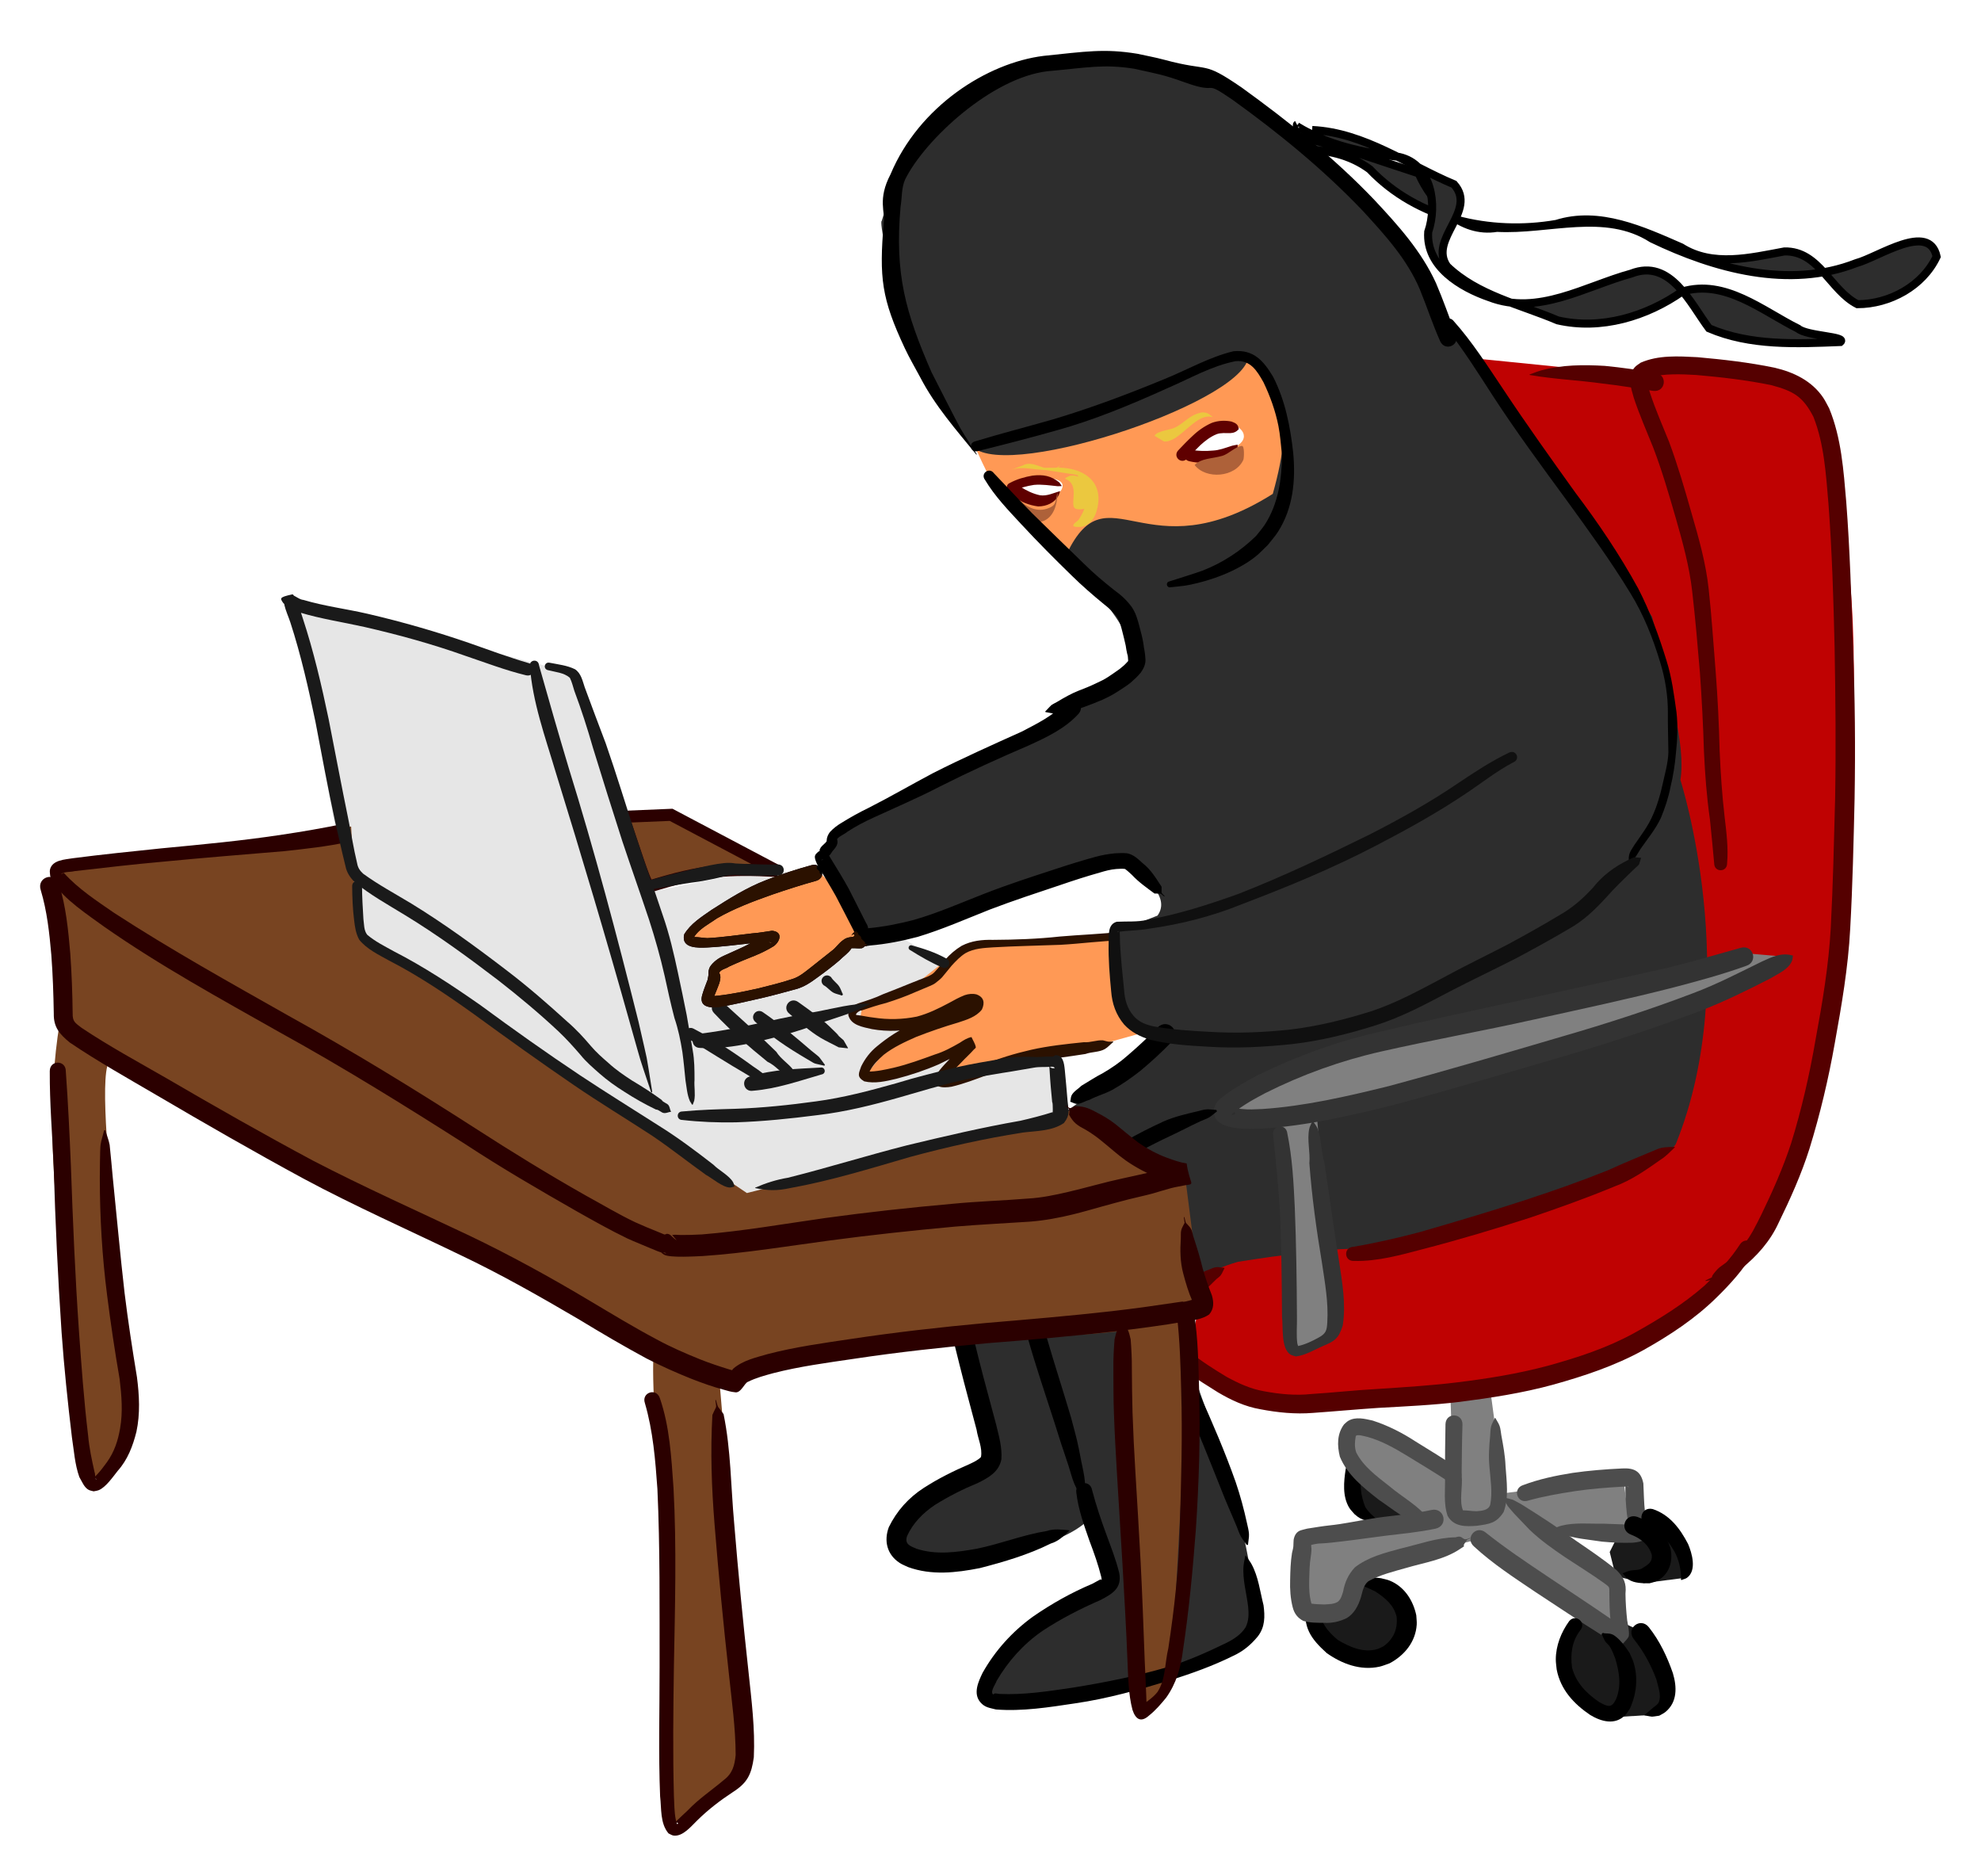 <?xml version="1.0" encoding="UTF-8" standalone="no"?>
<svg xmlns:inkscape="http://www.inkscape.org/namespaces/inkscape" xmlns:rdf="http://www.w3.org/1999/02/22-rdf-syntax-ns#" xmlns="http://www.w3.org/2000/svg" xmlns:cc="http://creativecommons.org/ns#" xmlns:dc="http://purl.org/dc/elements/1.1/" xmlns:sodipodi="http://sodipodi.sourceforge.net/DTD/sodipodi-0.dtd" xmlns:svg="http://www.w3.org/2000/svg" xmlns:ns1="http://sozi.baierouge.fr" xmlns:xlink="http://www.w3.org/1999/xlink" id="svg2" sodipodi:docname="ninja desk.svg" viewBox="0 0 493.88 467.55" version="1.1" inkscape:version="0.48.1 ">
    <sodipodi:namedview id="base" bordercolor="#666666" inkscape:pageshadow="2" inkscape:window-y="-8" fit-margin-left="10" pagecolor="#ffffff" inkscape:window-height="878" inkscape:window-maximized="1" inkscape:zoom="0.70710678" inkscape:window-x="58" showgrid="false" borderopacity="1.0" inkscape:current-layer="layer1" inkscape:cx="161.67711" inkscape:cy="229.52016" fit-margin-top="10" fit-margin-right="10" fit-margin-bottom="10" inkscape:window-width="1374" inkscape:pageopacity="0.0" inkscape:document-units="px" />
    <g id="layer1" inkscape:label="Layer 1" inkscape:groupmode="layer" transform="translate(-94.185 -291.26)">
        <g id="g4647">
            <path id="path4645" d="m73 149.55 71 18.5 17 54.5 32.5-6.5 45 25.5 25 23.5 1 12-78.5 21-97.5-65.5z" style="fill:#e6e6e6" transform="translate(94.185 291.26)" inkscape:connector-curvature="0" />
            <path id="path4033" d="m422.5 693.86 6.5 10.75 10.5 0.5 6.5-10-7.5-7.75-4.5-2z" style="fill:#1a1a1a" inkscape:connector-curvature="0" />
            <path id="path3987" style="fill:#000000" inkscape:connector-curvature="0" d="m423.23 691.91c-0.105 3.546 1.92 6.011 4.522 8.144 2.881 1.711 6.348 3.261 9.766 2.263 0.539-0.157 1.026-0.458 1.539-0.687 2.538-1.741 3.658-4.406 3.312-7.407-0.698-2.953-2.884-4.672-5.28-6.267-1.819-0.911-3.669-1.595-5.474-2.544-0.116-0.006-0.107-0.17 0.009-0.164 0.77-0.271 1.508-0.665 2.311-0.812 1.251-0.228 3.312 0.079 4.549 0.209 0.723 0.198 1.474 0.312 2.168 0.595 3.652 1.489 5.836 4.909 6.624 8.635 0.036 0.782 0.161 1.564 0.109 2.345-0.284 4.305-3.057 7.66-6.745 9.624-0.848 0.283-1.671 0.655-2.544 0.848-4.709 1.036-9.35-0.7-13.155-3.398-3.978-3.596-6.005-6.452-5.11-12.005 0.438-2.404 3.838-1.784 3.399 0.62z" />
            <path id="path4116" d="m397.47 322.72c17.5-0.089 34.007 6.468 50.407 11.757 3.271 7.506 10.61 15.075 19.5 13.58 12.826 0.717 26.928-4.795 38.659 2.697 15.567 7.487 34.168 12.641 50.962 6.079 5.6-1.519 18.123-10.295 20.008-1.62-3.468 7.372-11.744 11.866-19.748 11.872-6.781-3.437-9.573-13.345-18.196-13.155-8.47 1.564-17.887 3.938-25.748-1.028-9.65-4.203-20.414-9.218-31.093-5.836-16.468 2.86-34.775-1.204-46.541-13.611-10.059-7.434-23.11-4.431-34.621-4.034-2.559-0.263-5.778-1.849-5.57-4.878" style="stroke:#000000;stroke-width:2;fill:#2d2d2d" inkscape:connector-curvature="0" />
            <path id="path4118" d="m421.32 323.66c12.98 0.625 23.752 8.664 35.355 13.535 5.966 6.653-6.505 13.652-1.713 20.466 7.545 7.255 18.217 9.458 27.561 13.451 10.765 2.478 22.166-0.945 31.037-7.18 10.693-3.193 19.947 4.786 28.911 9.243 2.167 1.885 12.287 1.906 10.539 3.335-10.966 0.435-22.445 1.001-32.762-3.42-4.668-6.254-9.632-17.449-19.379-13.64-11.431 3.134-23.245 10.584-35.346 5.918-7.12-2.459-15.866-7.648-15.274-16.302 2.298-6.719 0.875-16.851-7.206-18.676-8.818-1.034-17.893-2.927-25.539-7.678l0.015-0.384c0-0.002-0.001-0.004 0.001-0.005" style="stroke:#000000;stroke-width:2;fill:#2d2d2d" inkscape:connector-curvature="0" />
            <path id="path4043" d="m298.05 508.24-25.456 11.314-6.01 4.95 4.243 2.121 14.849-1.768-11.667 5.303-2.121 9.899 21.567-3.182 13.435-10.607s3.535-4.243 2.828-5.657c-0.707-1.414-11.667-12.374-11.667-12.374z" style="fill:#ff9955" inkscape:connector-curvature="0" />
            <path id="path4045" d="m334.11 527.34-13.789 10.96-11.314 4.596-0.354 2.121 11.314 2.121-9.899 12.021 10.96-1.414 14.142-5.303s-8.485 8.485-4.95 7.778c3.535-0.707 31.466-6.718 31.466-6.718l16.617-4.596-2.475-25.102z" style="fill:#ff9955" inkscape:connector-curvature="0" />
            <path id="path3905" style="fill:#2b1100" inkscape:connector-curvature="0" d="m373.95 525.65c-5.154 0.104-10.266 0.835-15.417 1.113-5.577 0.212-11.159 0.309-16.732 0.627-2.346 0.159-4.779 0.264-6.872 1.43-1.334 0.819-2.412 1.965-3.466 3.105-0.809 0.961-1.572 1.96-2.394 2.91-0.464 0.529-1.038 0.928-1.572 1.376-0.463 0.376-0.999 0.609-1.543 0.838-1.188 0.482-2.363 0.995-3.547 1.488-2.383 1.064-4.837 1.938-7.324 2.725-2.073 0.526-4.11 1.183-6.132 1.878-0.24-0.171-1.719 0.864-1.275 1.114 1.395 0.121 2.92 0.511 4.377 0.658 3.59 0.543 7.164 0.461 10.713-0.258 2.841-0.747 5.484-2.053 8.063-3.43 1.26-0.707 2.521-1.389 3.866-1.918 0.979-0.319 1.938-0.434 2.94-0.183 1.859 0.685 2.124 2.073 1.345 3.769-1.455 1.859-3.789 2.543-5.944 3.251-3.527 1.03-6.995 2.228-10.417 3.564-2.824 1.247-5.66 2.552-8.107 4.454-1.32 1.174-2.609 2.417-3.438 3.993-0.773 1.427-0.008 1.374-0.592 0.198 2.212 0.023 4.403-0.481 6.55-0.965 3.508-0.828 6.884-2.079 10.265-3.305 2.193-0.672 4.185-1.767 6.16-2.901 0.944-0.616 1.818-1.218 2.929-1.422 0.357 0.828 0.904 1.598 1.071 2.484 0.049 0.259-0.311 0.425-0.483 0.624-0.96 1.106-2.086 2.079-3.078 3.159-1.507 1.504-2.956 3.065-4.236 4.766-0.178 0.414 0.088-0.188 0.075-0.343-0.09-1.042-0.686-0.487 1.227-0.834 2.841-0.781 5.602-1.845 8.343-2.919 3.859-1.636 7.859-2.829 11.936-3.77 4.337-0.976 8.76-1.438 13.174-1.893 1.566 0.137 3.171-0.57 4.729-0.469 1.714 0.42 0.873 0.33 2.516 0.315 0.096-0.034 0.144 0.101 0.048 0.135-0.721 0.556-1.308 1.299-2.103 1.746-1.415 0.796-3.31 0.655-4.801 1.21-4.31 0.7-8.646 1.188-12.965 1.83-3.978 0.736-7.855 1.804-11.576 3.416-2.916 1.077-5.822 2.216-8.86 2.913-2.091 0.36-5.199 0.329-3.893-2.813 1.228-1.923 2.901-3.492 4.452-5.149 0.819-0.813 1.59-1.631 2.309-2.534 0.466-0.586 0.582-0.787 0.596-0.772 0.543 0.554 0.939 1.235 1.408 1.853 1.451-0.439-1.564 0.544-1.641 0.701-2.125 1.03-4.245 2.065-6.362 3.114-3.427 1.493-6.987 2.686-10.606 3.619-2.626 0.619-5.327 1.274-8.019 0.646-1.966-1.153-1.349-2.014-0.754-3.746 0.953-1.929 2.249-3.631 3.931-4.992 2.617-2.15 5.374-4.051 8.539-5.327 3.436-1.547 6.976-2.818 10.603-3.845 1.469-0.479 2.96-0.932 4.257-1.796 0.267 0.286 0.325 0.733 0.818 0.693-0.466 0.012-0.938 0.07-1.38 0.223-1.249 0.387-2.341 1.175-3.514 1.733-2.826 1.465-5.684 2.922-8.802 3.668-3.898 0.858-7.831 1.078-11.783 0.367-2.249-0.524-5.355-0.947-5.907-3.61 0.255-1.546 1.193-2.394 2.675-2.865 2.02-0.656 4.052-1.288 5.972-2.213 2.382-0.946 4.78-1.854 7.146-2.84 1.19-0.495 2.396-0.947 3.6-1.406 0.395-0.155 0.788-0.317 1.152-0.536 0.463-0.237 0.857-0.575 1.187-0.978 0.864-0.915 1.645-1.895 2.45-2.86 1.195-1.355 2.56-2.537 4.115-3.466 2.443-1.258 5.05-1.542 7.785-1.474 5.558-0.031 11.115-0.225 16.644-0.828 5.146-0.454 10.313-0.606 15.442-1.204 1.527-0.086 1.648 2.073 0.121 2.159z" />
            <path id="path4041" d="m335.5 396.86c-0.5 2.5 7.5 17.5 7.5 17.5l34.5 29.5 39.5-19 4.5-51s-10-15-12-15-71.5 39-71.5 39v1.5" style="fill:#ff9955" inkscape:connector-curvature="0" />
            <path id="path4035" d="m488.5 694.61-4.5 9.5 3.5 10.5 7.75 4.75 12.25-0.75 1.75-10.25-4.75-10-6-2.75-6.25 1.25z" style="fill:#1a1a1a" inkscape:connector-curvature="0" />
            <path id="path4037" d="m497.5 674.11-2 4 1.5 6 7 1.75 9.75-1.25-0.75-8.75-5.5-4.75-8.25 1.5z" style="fill:#1a1a1a" inkscape:connector-curvature="0" />
            <path id="path4039" d="m432 658.86-0.5 7.5 4.75 4.75h12.75l-8.25-7z" style="fill:#1a1a1a" inkscape:connector-curvature="0" />
            <path id="path4031" d="m455.73 637.29 0.707 21.567-24.042-12.021-1.414 8.485 18.385 14.496s-28.638 2.121-28.991 3.889c-0.354 1.768-1.768 19.092-1.768 19.092s10.607 2.475 11.314 0.354c0.707-2.121 4.596-11.314 4.596-11.314l27.577-6.718 36.77 22.274-0.354-11.667-15.91-12.021 18.031-0.707-1.768-13.435-29.698 3.889-3.535-26.516z" style="fill:#808080" inkscape:connector-curvature="0" />
            <path id="path4029" d="m394.57 610.07s6.874-14.778 10.056-14.778c3.182 0 38.638-2.5 38.638-2.5-25.707-6.719 39.152-10.194 60.978-20.042l8.414-87.485s-58.69-105.01-55.508-105.01 45.962 4.596 45.962 4.596c17.162-3.663 28.656 0.611 41.366 3.182 21.708 52.382 8.004 121.63 3.182 176.42-14.667 55.969-53.824 71.12-99.348 75.66-20.466-0.759-43.909 4.862-58.336-8.839z" sodipodi:nodetypes="cscccscccccc" style="fill:#bf0202" inkscape:connector-curvature="0" />
            <path id="path4017" d="m249.56 494.86 11.939-0.5 26.5 14c-12.586-0.68-18.747-0.218-31.818 3.844-0.95 0.295-2.878-6.41-6.622-17.344z" sodipodi:nodetypes="cccsc" style="stroke:#2b0000;stroke-width:3;fill:#784421" inkscape:connector-curvature="0" />
            <path id="path3806" d="m391.38 401.67c4.848-11.426 22.921-0.601 5.494 2.704-2.068 0.392-4.107-0.082-5.494-2.704z" style="fill:#ffffff" inkscape:connector-curvature="0" />
            <path id="path3999" d="m344.75 309.36c-15.01 7.003-23.746 13.813-30.75 37-1.087 0 7.216 42.116 22.768 56.354 9.271 8.488 70.139-12.096 68.646-23.293 7.627 8.767 11.937 14.116 6.086 34.939-31.873 20.115-41.051-6.458-51.318 14.854 2.519 5.427 20.574 21.176 15.282 29.207-22.751 16.451-73.599 34.948-76.525 46.596 4.21 6.477 4.68 9.009 12.768 19.575 22.481-5.463 39.354-15.694 64.111-19.293 2.503 4.195 10.569 9.111 6.939 14.182l-9.636 3.757 0.879 22.121 6.879 4.293c0.936 6-9.575 10.586-20 18l-35.88 24.7c6.099 21.62 16.653 44.912 16 64l-21.475 14.354c-1.763 5.627-0.669 10.234 10.667 11.182 13.271-2.598 30.08-5.613 36.05-12.536l5.05 14.525-20 13c-10.521 5.333-8.382 12.081-11.354 17.414 32.634 2.625 66.578-12.432 67.889-18.646-4.44-36.97-13.88-51.52-20.82-77.29 1.701-6.86 8.476-10.435 15.828-12.586 0 0 25.293-4.061 30.293-3.061s76.51-20.489 78.879-26.354c16.849-41.709 1.121-90.686 1.121-90.686 1.393-8.736-2.797-22.534-7.055-40.686-16.82-25.27-33.22-54.29-50.9-71.79-35.77-61.38-74.83-76.8-110.42-63.83z" sodipodi:nodetypes="ccscccccccccccccccccccccccsscccc" style="fill:#2d2d2d" inkscape:connector-curvature="0" />
            <path id="path4027" d="m399.16 566.58 31.113-13.435 97.581-24.395 12.374 1.061-64.347 25.102-53.387 14.496 4.596 52.679s-9.546 7.778-10.607 4.596c-1.061-3.182-3.182-55.861-3.182-55.861z" sodipodi:nodetypes="cccccccscc" style="fill:#808080" inkscape:connector-curvature="0" />
            <path id="path3938" d="m399.01 397.9c-1.119-0.178-8.53 5.446-8.345 5.863 0.816 1.842 9.972 0.444 11.529-0.975 2.025-1.845 2.383-5.852-3.184-4.888z" style="fill:#ffffff" inkscape:connector-curvature="0" />
            <path id="path3891" sodipodi:nodetypes="ccccscccccsccccsccccscccccc" style="fill:#000000" inkscape:connector-curvature="0" d="m453.22 376.29c-1.865-4.195-3.293-8.562-5.02-12.814-3.19-7.599-8.808-13.73-14.311-19.72-9.821-10.286-20.832-19.283-32.352-27.578-7.932-5.434-2.883-1.111-11.956-4.384-5.537-1.998-6.991-2.137-12.676-3.407-7.55-1.207-11.73-0.251-21.567 0.627-13.941 1.628-30.549 17.062-35.45 26.881-1.005 2.117-0.793 4.62-1.19 6.93-1.462 16.723 1.202 26.256 7.72 41.205 0.806 1.582 6.287 12.387 7.188 13.96 1.267 2.21 2.717 4.311 4.075 6.467 0.058 0.08-0.056 0.162-0.114 0.082-4.999-6.121-10.26-12.1-13.928-19.165-1.284-2.419-2.688-4.777-3.851-7.256-5.844-12.449-6.439-17.615-5.279-31.37 0.446-2.48-1.623-5.746 1.69-12.036 7.119-17.012 24.158-27.794 38.153-29.524 10.505-1.08 15.151-1.874 23.382-0.527 2.212 0.492 4.449 0.884 6.637 1.477 11.876 3.217 9.3 0.041 19.394 6.951 11.704 8.465 23.036 17.499 33.031 27.97 5.908 6.312 11.762 12.804 15.393 20.755 1.786 4.181 3.291 8.465 4.89 12.72 1.244 2.73-2.617 4.489-3.861 1.759z" />
            <path id="path3747" style="fill:#5f0000" inkscape:connector-curvature="0" d="m387.96 403.48c1.124-1.189 2.253-2.369 3.455-3.479 1.432-1.39 3.047-2.525 4.869-3.333 1.593-0.585 3.278-0.667 4.931-0.334 1.044 0.385 1.637 0.678 1.799 1.827 0.056 0.018 0.031 0.097-0.025 0.08-0.544 0.65-1.22 0.941-2.077 0.978-1.145 0.015-2.318-0.134-3.42 0.265-1.512 0.617-2.805 1.612-4.011 2.701-1.14 1.108-2.251 2.244-3.338 3.403-1.49 1.544-3.674-0.564-2.183-2.108z" />
            <path id="path3893" style="fill:#000000" inkscape:connector-curvature="0" d="m337.21 401.29c6.458-1.96 12.999-3.629 19.485-5.493 9.422-2.802 18.627-6.274 27.71-10.017 5.755-2.317 11.202-5.503 17.266-6.965 5.052-0.498 7.508 2.364 9.909 6.355 3.025 5.908 4.295 12.452 5.015 18.992 0.633 6.803-0.026 13.748-3.788 19.642-0.748 1.173-1.7 2.202-2.549 3.304-1.042 0.979-2.002 2.054-3.127 2.938-4.512 3.547-11.044 5.964-16.646 7.043-1.465 0.282-2.961 0.365-4.441 0.548-1.031 0.223-1.347-1.235-0.316-1.458 1.328-0.421 6.924-2.175 8.215-2.672 5.018-1.934 9.547-4.902 13.39-8.658 0.722-0.932 1.521-1.81 2.166-2.797 3.376-5.165 4.308-11.546 4.271-17.59-0.217-2.15-0.443-4.917-0.867-7.05-0.745-3.752-2.061-7.408-3.714-10.849-1.606-2.871-3.273-5.64-6.975-5.273-5.972 1.173-11.323 4.301-16.867 6.678-9.066 4.095-18.251 7.952-27.862 10.601-6.488 1.843-13.022 3.515-19.568 5.139-1.709 0.501-2.417-1.915-0.709-2.416z" />
            <path id="path3901" style="fill:#000000" inkscape:connector-curvature="0" d="m456.51 371.18c4.742 5.292 8.569 11.349 12.525 17.235 5.769 8.694 11.836 17.187 17.918 25.664 5.742 7.609 11.069 15.49 15.641 23.856 2.963 5.717 5.152 11.79 7.051 17.93 1.331 4.206 1.889 8.579 2.501 12.928 0.388 3.369 0.236 6.747-0.129 10.106-0.244 2.87-0.681 5.705-1.356 8.504-0.512 2.66-1.376 5.22-2.401 7.721-1.316 2.807-3.315 5.206-5.078 7.736-0.913 1.442-1.254 2.423-2.741 3.326-0.043 0.092-0.173 0.032-0.131-0.06-0.284-1.961 0.347-2.664 1.373-4.299 1.663-2.438 3.495-4.782 4.632-7.534 1.054-2.36 1.758-4.831 2.324-7.351 0.578-2.692 1.395-5.37 1.492-8.135-0.042-3.288-0.159-6.575-0.128-9.865 0.016-4.286-0.655-8.499-1.921-12.6-1.815-6.037-4.13-11.885-7.455-17.273-4.901-8.058-10.471-15.667-16.004-23.299-6.197-8.45-12.421-16.886-18.145-25.667-3.797-5.864-7.5-11.8-11.87-17.265-1.173-1.347 0.732-3.005 1.904-1.658z" />
            <path id="path4001" d="m107.48 507.89 74.246-10.607 1.414 26.163 97.26 65.19 80.931-20.642 28.284 16.263 4.243 33.234-2.828 2.828-4.95 91.217-7.071 4.95-6.364-93.338c-33.056 3.506-66.533-0.165-98.995 13.435l7.778 91.924c-2.461 12.143-13.315 12.746-20.506 18.385 2.166-43.178-5.655-112.08-3.535-119.5l-135.06-72.125c-6.826-1.241 6.738 84.499 4.243 90.51-6.296 15.163-10.942 14.721-10.942 14.721-2.19-38.072-12.535-77.774-6.571-114.22z" sodipodi:nodetypes="ccccccccccccccccsccc" style="fill:#784421" inkscape:connector-curvature="0" />
            <path id="path3907" style="fill:#000000" inkscape:connector-curvature="0" d="m363.09 469.17c-3.395 3.722-7.982 5.863-12.486 7.918-7.434 3.183-14.784 6.532-22.006 10.169-5.454 2.843-11.115 5.248-16.697 7.821-2.221 1.011-4.385 2.15-6.43 3.482-0.763 0.671-1.853 0.992-2.525 1.762-0.088 0.172 0.004 0.329 0.002 0.509 0.027 0.131 0.01 0.055 0.032 0.227 0.024 0.766-0.406 1.381-0.88 1.938-0.364 0.373-0.627 0.813-0.911 1.245-0.309 0.324-0.635 0.633-0.994 0.9-0.36 0.204-0.751 0.187-1.079 0.448-0.664 0.407 0.982-0.522 1.455-0.813 0.416-0.256 0.132-0.522 0.605 0.258 1.566 2.568 3.16 5.112 4.607 7.752 1.462 2.805 2.834 5.655 4.287 8.466 0.403 0.638 0.608 1.097 0.519 1.806-0.021 0.166 0.117 0.395-0.012 0.502-0.41 0.342-0.958 0.472-1.436 0.708-0.151-0.1-0.301-0.2-0.452-0.301-0.099-0-0.099-0.14 0-0.14 0.083-0.1 0.167-0.199 0.25-0.299-0.298 0.187-0.627 0.332-0.894 0.561-0.067 0.058 0.018 0.222-0.063 0.259-0.511 0.232-0.987-1.274-1.123-1.438-1.436-2.778-2.845-5.57-4.309-8.333-1.492-2.66-3.113-5.239-4.637-7.88-0.934-2.084-0.853-2.399 1.128-3.727-0.098 0.227-0.216 0.206-0.452 0.257-0.271 0.167 0.146-0.613 0.213-0.721 0.353-0.459 0.799-0.806 1.207-1.214 0.153-0.199 0.343-0.564 0.277-0.076-0.008-0.145-0.031-0.368 0.002-0.532 0.024-0.743 0.38-1.454 0.811-2.044 0.86-0.925 1.858-1.686 2.946-2.328 2.163-1.335 4.378-2.573 6.67-3.678 5.468-2.781 10.768-5.859 16.189-8.73 7.233-3.656 14.621-6.959 22.009-10.285 3.847-2 7.883-3.992 10.88-7.207 1.951-2.33 5.245 0.429 3.295 2.759z" />
            <path id="path3909" style="fill:#000000" inkscape:connector-curvature="0" d="m297.63 510.82c-3.719 1.019-7.385 2.212-11.034 3.455-4.721 1.678-9.385 3.428-13.734 5.928-2.003 1.465-4.853 2.739-5.936 5.144 0.319 0.215 0.002-0.514 0.314-0.517 1.062-0.01 2.227 0.215 3.295 0.257 3.748-0.189 7.462-0.752 11.186-1.18 1.661-0.108 3.295-0.423 4.939-0.651 2.737 0.254 2.089 2.58 0.469 3.814-1.452 0.907-2.985 1.664-4.562 2.324-2.235 0.892-4.463 1.793-6.647 2.809-0.676 0.506-2 0.658-2.41 1.493-0.127 0.263 0.004 0.019 0.03 0.135 0.432 0.804 0.21 1.628-0.012 2.466-0.438 1.252-0.976 2.465-1.452 3.703-0.047 0.153-0.094 0.307-0.141 0.46 0.017 0.005 0.052 0.034 0.052 0.016-0.001-0.192-0.008-0.387-0.054-0.573-0.03-0.12-0.235-0.224-0.17-0.33 0.006-0.01 1.256-0.115 1.333-0.122 3.465-0.373 6.878-1.103 10.274-1.863 2.825-0.722 5.682-1.378 8.442-2.327 1.694-0.545 3.043-1.716 4.424-2.789 1.742-1.423 3.545-2.768 5.286-4.193 1.044-0.724 1.734-1.884 2.767-2.608 0.663-0.558 1.373-0.797 2.231-0.852 0.404 0.015 1.048-0.364 0.506-0.693-0.535 0.078-0.789 0.551-0.852 1.048 0.564-2.159 2.52-2.291 4.39-2.539 3.836-0.342 7.601-1.092 11.325-2.049 5.997-1.707 11.714-4.232 17.514-6.49 5.889-2.314 11.913-4.259 17.924-6.224 3.311-1.095 6.641-2.127 10.004-3.05 1.549-0.424 3.137-0.695 4.733-0.86 1.01-0.055 2.026-0.116 3.034-0.025 1.644 0.261 2.804 1.435 3.989 2.5 2.069 1.615 3.283 3.72 4.693 5.855 0.057 1.897-0.306 1.18 0.718 2.299 0.074 0.07-0.024 0.174-0.098 0.105-1.2-0.969-0.447-0.611-2.394-0.725-1.946-1.452-3.921-2.815-5.59-4.608-0.562-0.522-1.127-1.059-1.748-1.508-0.732-0.128-1.495-0.005-2.232 0.01-1.376 0.117-2.7 0.47-4.018 0.873-3.293 0.924-6.547 1.975-9.783 3.083-5.925 1.987-11.869 3.925-17.707 6.16-5.946 2.356-11.818 4.945-17.948 6.797-3.896 1.026-7.832 1.81-11.853 2.145-2.598 0.338-1.283 0.627-0.681-1.347-0.099 0.898-0.494 1.679-1.373 2.031-0.812 0.124-1.563-0.04-2.38-0.001-0.654 0.038 0.057-0.331-0.272 0.085-0.745 1.157-1.989 1.949-2.934 2.925-1.744 1.502-3.576 2.888-5.444 4.232-1.679 1.252-3.397 2.424-5.454 2.968-2.88 0.769-5.748 1.586-8.655 2.249-3.519 0.814-7.045 1.612-10.599 2.259-2.33 0.188-5.043-0.105-4.026-3.239 0.352-1.225 0.84-2.399 1.283-3.592 0.117-0.397 0.123-0.788 0.217-1.19-0.054-0.734 0.043-1.449 0.403-2.104 0.861-1.239 2.073-2.096 3.445-2.712 2.178-1.012 4.399-1.924 6.526-3.047 1.344-0.704 2.718-1.348 4.065-2.043 0.051-0.026 0.096-0.075 0.153-0.078 0.17-0.009-0.14 0.33-0.112 0.497 0.098 0.582 0.463 1.737 1.333 1.384-1.435-0.49-3.184 0.189-4.64 0.11-3.809 0.389-7.606 0.939-11.432 1.119-2.333 0.108-6.604 0.284-5.79-3.254 1.582-2.671 4.313-4.372 6.803-6.111 4.385-2.797 8.805-5.6 13.69-7.456 3.672-1.434 7.415-2.654 11.218-3.696 2.765-0.819 3.924 3.091 1.159 3.91z" />
            <path id="path3913" style="fill:#1a1a1a" inkscape:connector-curvature="0" d="m228.55 457.04c2.409 8.54 4.851 17.068 7.403 25.568 6.505 20.923 12.115 42.097 17.425 63.348 2.704 11.996 1.597 6.186 3.405 17.412 0.051 0.207-0.242 0.278-0.292 0.072-3.576-10.77-1.828-5.132-5.19-16.933-5.897-21.065-12.148-42.027-18.62-62.922-2.536-8.553-5.78-17.418-6.382-26.367-0.125-1.592 2.126-1.768 2.251-0.177z" />
            <path id="path3917" style="fill:#1a1a1a" inkscape:connector-curvature="0" d="m184.44 512.15c0.012 2.735 0.184 5.467 0.347 8.197 0.184 1.294 0.094 2.841 0.952 3.918 1.986 1.684 4.374 2.864 6.641 4.121 7.539 3.865 14.59 8.532 21.523 13.376 8.186 6.028 16.47 11.912 24.93 17.548 6.438 4.265 13.006 8.327 19.513 12.484 4.769 2.962 9.261 6.331 13.69 9.773 1.302 1.358 3.96 2.698 4.906 4.361 0.171 0.301 0.214 0.659 0.32 0.989 0.089 0.049 0.021 0.175-0.069 0.126-0.369 0.072-0.731 0.236-1.106 0.215-1.835-0.102-4.38-2.344-5.929-3.172-4.507-3.22-8.844-6.678-13.44-9.774-6.48-4.234-13.111-8.236-19.502-12.608-8.409-5.746-16.685-11.681-24.916-17.68-6.795-4.872-13.735-9.542-21.184-13.372-2.586-1.444-5.444-2.797-7.356-5.134-0.859-1.529-1.103-3.226-1.298-4.954-0.352-2.791-0.457-5.602-0.48-8.414 0-1.737 2.457-1.737 2.457 0z" />
            <path id="path3919" style="fill:#1a1a1a" inkscape:connector-curvature="0" d="m264.29 568.3c4.394-0.428 8.8-0.541 13.21-0.664 6.741-0.225 13.451-0.929 20.128-1.853 6.75-0.901 13.33-2.641 19.872-4.48 5.102-1.568 10.285-2.851 15.475-4.089 3.496-0.792 7.036-1.365 10.567-1.978 2.746-0.573 5.531-0.632 8.321-0.531 1.366 0.108 2.732-0.135 4.095-0.089 0.475 0.02 0.917 0.09 1.211-0.337 2.097-0.175 2.303 2.063 2.477 3.612 0.266 2.578 0.464 5.162 0.693 7.743 0.22 2.453 0.732 3.433-0.91 5.549-2.993 2.036-6.847 1.941-10.314 2.379-9.47 1.497-18.813 3.58-28.064 6.084-9.901 2.873-19.74 5.933-29.901 7.753-3.207 0.701-5.479 0.661-8.617 0.006-0.101 0.01-0.115-0.133-0.014-0.143 2.605-1.123 5.264-1.978 8.079-2.439 9.96-2.491 19.758-5.559 29.708-8.087 9.379-2.256 18.779-4.466 28.285-6.125 2.698-0.618 5.388-1.306 8.025-2.142 0.016 1.293 0.133-2.374-0.108-2.473-0.259-2.583-0.492-5.168-0.633-7.76-0.152-2.312-0.189-0.359 1.282-0.748-0.275-0.423-0.686-0.359-1.147-0.321-1.327 0.104-2.671-0.03-3.992 0.202-2.635 0.422-5.254 0.938-7.895 1.322-3.465 0.57-6.937 1.117-10.364 1.895-5.154 1.176-10.194 2.749-15.277 4.193-6.699 1.912-13.468 3.605-20.401 4.423-6.808 0.873-13.64 1.59-20.505 1.807-4.452 0.083-8.882-0.091-13.308-0.594-1.495-0.014-1.476-2.128 0.019-2.114z" />
            <path id="path3921" style="fill:#1a1a1a" inkscape:connector-curvature="0" d="m329.05 532.39c-2.768-1.196-5.385-2.705-7.935-4.306-0.812-0.354-0.311-1.502 0.501-1.148 2.933 0.791 5.824 1.758 8.49 3.243 1.563 0.747 0.507 2.957-1.056 2.21z" />
            <path id="path3923" sodipodi:nodetypes="cccccccccccccc" style="fill:#1a1a1a" inkscape:connector-curvature="0" d="m288.12 509.5c-2.529-0.002-5.062 0.074-7.589-0.019-1.062 0.008-2.117-0.118-3.177-0.151-0.75 0.03-1.494 0.125-2.231 0.263-2.194 0.607-4.435 1.028-6.677 1.418-4.92 0.611-9.774 1.628-14.665 2.421-0.573-0.568 0.375 0.199-0.453-1.904 4.757-1.504 9.61-2.648 14.456-3.825 2.283-0.518 4.571-1.081 6.904-1.311 0.949-0.095 1.878-0.08 2.819 0.088 1.035 0.078 2.073 0.097 3.109 0.148 2.492 0.059 4.983 0.183 7.477 0.1 1.96-0.018 1.985 2.753 0.025 2.771z" />
            <path id="path3925" style="fill:#1a1a1a" inkscape:connector-curvature="0" d="m231.21 456.45c2.147 0.43 4.361 0.65 6.343 1.631 1.531 1.038 1.852 2.879 2.419 4.521 1.724 4.665 3.466 9.324 5.237 13.971 2.676 7.695 5.041 15.494 7.56 23.241 2.126 6.564 4.491 13.047 6.654 19.6 1.641 4.681 2.747 9.502 3.784 14.343 0.766 3.504 1.468 7.021 2.18 10.536 0.482 2.931 1.032 5.85 1.498 8.784 0.444 2.423 0.447 4.884 0.449 7.337-0.135 1.736 0.262 3.467-0.071 5.181l-0.302 0.811c0.022 0.241-0.318 0.273-0.341 0.032-0.149-0.243-0.298-0.487-0.446-0.73-0.704-1.634-0.8-3.44-1.095-5.181-0.233-2.349-0.453-4.701-0.769-7.041-0.455-2.875-1.037-5.722-1.982-8.483-0.909-3.482-1.694-6.993-2.448-10.512-1.069-4.705-2.384-9.355-3.866-13.947-2.18-6.556-4.498-13.064-6.681-19.618-2.49-7.747-4.938-15.508-7.323-23.288-1.364-4.783-2.89-9.506-4.631-14.166-0.355-1.09-0.614-2.26-1.132-3.279-1.496-1.296-3.598-1.405-5.441-1.891-1.309-0.287-0.903-2.139 0.406-1.851z" />
            <path id="path3927" style="fill:#1a1a1a" inkscape:connector-curvature="0" d="m267.17 547.7c5.161 2.693 10.018 5.906 14.715 9.332 1.818 1.203 3.517 2.487 5.043 4.036 0.745 0.478 0.069 1.532-0.676 1.054-2.051-0.746-3.918-1.77-5.753-2.964-4.974-2.883-9.807-5.992-14.716-8.982-1.752-0.982-0.364-3.459 1.388-2.477z" />
            <path id="path3929" style="fill:#1a1a1a" inkscape:connector-curvature="0" d="m274.71 541.36c4.362 4.005 8.81 7.915 13.022 12.08 1.085 1.752 2.917 2.832 4.174 4.423 0.519 0.656 0.859 1.435 1.289 2.153 0.355 0.307-0.08 0.809-0.435 0.502-0.778-0.328-1.608-0.552-2.333-0.984-1.744-1.041-3.022-2.765-4.901-3.623-4.67-3.762-9.178-7.736-13.295-12.104-1.73-1.753 0.749-4.199 2.479-2.446z" />
            <path id="path3931" style="fill:#1a1a1a" inkscape:connector-curvature="0" d="m284.51 543.65c4.184 2.869 8.056 6.153 11.898 9.457 2.551 2.094 1.459 0.939 3.327 3.416 0.231 0.15 0.019 0.477-0.212 0.327-3.083-0.73-1.575-0.15-4.492-1.818-4.41-2.602-8.705-5.416-12.431-8.959-1.714-1.351 0.197-3.775 1.911-2.424z" />
            <path id="path3933" style="fill:#1a1a1a" inkscape:connector-curvature="0" d="m293.24 541.06c2.648 1.897 5.352 3.771 7.714 6.029 5.9 5.641-1.9-1.343 3.544 3.464 0.352 0.616 0.704 1.232 1.057 1.847 0.106 0.068 0.01 0.218-0.096 0.15-0.731-0.079-1.461-0.158-2.192-0.236-1.493-0.817-3.058-1.504-4.517-2.38-2.783-1.67-5.185-3.904-7.695-5.937-2.077-1.545 0.108-4.482 2.185-2.937z" />
            <path id="path3935" style="fill:#1a1a1a" inkscape:connector-curvature="0" d="m301.38 534.82c0.531 0.9 1.478 1.476 2.041 2.346 0.335 0.518 0.517 1.121 0.775 1.682 0.322 0.285-0.081 0.741-0.404 0.456-0.601-0.2-1.241-0.307-1.803-0.6-0.919-0.479-1.544-1.415-2.479-1.876-1.42-1.322 0.449-3.33 1.869-2.009z" />
            <path id="path3937" style="fill:#1a1a1a" inkscape:connector-curvature="0" d="m268.75 548.91c6.739-0.82 13.371-2.312 19.996-3.758 1.577-0.32 3.15-0.659 4.73-0.961 1.527-0.292 3.065-0.526 4.593-0.819 4.54-0.869 8.245-1.922 12.901-1.964 0.096-0.025 0.131 0.11 0.035 0.135-3.998 2.207-7.884 3.22-12.183 4.687-1.481 0.505-2.941 1.071-4.428 1.561-1.548 0.51-3.116 0.96-4.673 1.44-6.843 1.78-13.837 3.636-20.972 3.236-2.516 0-2.516-3.558 0-3.558z" />
            <path id="path3939" style="fill:#1a1a1a" inkscape:connector-curvature="0" d="m281.33 559.53c5.636-1.744 11.56-1.837 17.398-2.174 1.211-0.207 1.505 1.506 0.293 1.713-5.615 1.625-11.204 3.59-17.07 4.062-2.546 0.439-3.167-3.162-0.621-3.601z" />
            <path id="path3941" style="fill:#550000" inkscape:connector-curvature="0" d="m521.55 506.5c-0.364-3.689-0.666-7.381-1.073-11.066-0.812-5.597-1.216-11.231-1.483-16.877-0.198-6.588-0.541-13.167-1.014-19.741-0.561-6.729-1.141-13.456-1.918-20.163-0.704-6.245-2.391-12.306-4.113-18.33-1.701-5.87-3.402-11.741-5.585-17.453-1.645-4.138-3.459-8.204-4.856-12.435-0.715-2.484-1.728-5.417 0.243-7.64 0.414-0.467 0.989-0.761 1.483-1.142 4.419-1.926 9.396-1.605 14.102-1.365 6.456 0.574 12.904 1.311 19.254 2.622 4.808 1.123 9.323 3.282 12.148 7.492 0.566 0.843 0.988 1.775 1.482 2.663 3.035 7.357 3.572 15.413 4.247 23.258 0.925 12.046 1.272 24.126 1.69 36.197 0.495 12.615 0.61 25.238 0.392 37.86-0.25 10.807-0.491 21.616-1.094 32.41-0.505 9.607-2.146 19.09-3.852 28.541-1.569 8.888-3.654 17.662-6.313 26.285-2.018 6.371-4.764 12.466-7.69 18.461-2.136 4.663-5.476 8.356-9.433 11.533-0.365 0.214-3.874 2.314-4.364 2.454-0.785 0.223-1.632 0.062-2.442 0.154-0.631 0.072-1.251 0.225-1.876 0.337-0.106 0.035-0.155-0.114-0.05-0.149 3.119-1.614 0.151 0.243 2.836-2.684 1.022-1.114 2.582-1.66 3.388-3.017 1.001-0.937 2.307-2.103 3.197-3.16 1.894-2.249 3.145-4.951 4.455-7.554 2.804-5.782 5.417-11.668 7.422-17.781 2.608-8.443 4.579-17.044 6.077-25.755 1.711-9.241 3.282-18.527 3.8-27.926 0.557-10.737 0.804-21.486 1.087-32.233 0.218-12.548 0.099-25.096-0.131-37.644-0.277-11.991-0.639-23.985-1.539-35.948-0.621-7.243-1.045-14.692-3.731-21.527-2.646-5.139-5.026-6.454-10.596-7.937-6.138-1.248-12.37-1.969-18.607-2.511-3.839-0.221-7.755-0.384-11.524 0.538-0.197 0.035-0.436-0.085-0.601 0.029-0.633 0.438 0.451 3.284 0.556 3.824 1.354 4.18 3.136 8.191 4.774 12.264 2.174 5.835 3.908 11.809 5.606 17.798 1.811 6.242 3.598 12.519 4.282 19.006 0.737 6.762 1.167 13.553 1.721 20.332 0.515 6.611 0.837 13.231 1.001 19.859 0.237 5.557 0.61 11.109 1.258 16.634 0.44 3.787 0.938 7.604 0.603 11.421 0.044 2.279-3.178 2.341-3.222 0.063z" />
            <path id="path3943" style="fill:#550000" inkscape:connector-curvature="0" d="m506.32 388.69c-4.166-0.643-8.317-1.335-12.507-1.815-6.057-0.848-12.196-1.091-18.22-2.144-0.106 0.009-0.119-0.141-0.013-0.15 0.963-0.337 1.906-0.741 2.889-1.011 5.116-1.407 10.563-1.419 15.811-1.111 4.231 0.415 8.435 1.001 12.615 1.78 3.148 0.408 2.571 4.86-0.577 4.452z" />
            <path id="path3945" style="fill:#333333" inkscape:connector-curvature="0" d="m529.45 532.04c-5.969 2.139-12.091 3.791-18.219 5.396-11.411 2.918-22.933 5.37-34.433 7.908-12.723 2.85-25.561 5.13-38.276 8.012-10.031 2.27-19.698 5.754-28.88 10.36-0.979 0.532-1.969 1.043-2.936 1.596-1.375 0.786-2.689 1.615-3.971 2.54-0.347 0.25-1.353 0.947-1.652 1.463-0.055 0.094 0.184-0.117 0.276-0.175 1.837-0.052-0.395-1.431 0.086-1.781 0.19-0.138 0.463 0.081 0.696 0.115 0.516 0.074 1.03 0.165 1.549 0.209 2.273 0.193 2.736 0.094 5.189 0.01 10.674-0.714 21.126-3.148 31.482-5.697 14.46-3.897 28.829-8.133 43.198-12.356 11.022-3.192 21.949-6.713 32.674-10.797 5.933-2.211 11.545-5.148 17.225-7.918 2.439-1.127 4.946-2.323 7.627-1.488 0.084-0.057 0.165 0.062 0.08 0.119-0.068 0.391-0.055 0.805-0.203 1.173-0.895 2.223-3.536 3.248-5.395 4.404-5.764 2.965-11.59 5.832-17.646 8.162-10.852 4.091-21.873 7.712-32.997 10.992-14.44 4.229-28.865 8.517-43.396 12.423-10.695 2.652-21.486 5.151-32.516 5.865-2.853 0.058-10.212 0.577-11.852-2.721-0.359-0.721-0.204-1.598-0.307-2.397 0.255-0.497 0.441-1.036 0.766-1.49 0.442-0.617 1.873-1.706 2.416-2.097 2.359-1.697 4.906-3.114 7.46-4.49 9.558-4.682 19.529-8.389 29.923-10.771 12.696-3.037 25.461-5.767 38.216-8.546 11.444-2.526 22.9-5 34.332-7.575 6.083-1.521 12.103-3.256 18.136-4.961 3.189-0.954 4.538 3.556 1.349 4.51z" />
            <path id="path3947" style="fill:#333333" inkscape:connector-curvature="0" d="m415.12 573.73c1.25 6.074 1.576 12.299 1.863 18.478 0.373 9.11 0.492 18.228 0.542 27.345 0.048 2.171-0.191 4.375 0.089 6.541 0.045 0.352 0.468 1.225 0.209 0.675 1.822-0.407 3.466-1.21 5.094-2.1 1.894-1.028 2.065-1.84 2.175-3.823 0.31-4.947-0.6-9.886-1.32-14.763-1.377-8.244-2.528-16.523-3.148-24.86 0.253-2.8-0.62-5.803-0.037-8.592 0.138-0.661 0.514-1.249 0.771-1.874-0.01-0.116 0.153-0.13 0.164-0.015 0.363 0.565 0.831 1.074 1.088 1.694 1.084 2.614 0.844 5.694 1.712 8.361 1.279 8.211 2.328 16.456 3.674 24.657 0.797 5.339 1.809 10.831 0.942 16.222-1.009 3.192-1.96 3.868-4.984 5.112-2.191 0.954-4.322 2.303-6.713 2.576-0.47-0.173-0.996-0.238-1.41-0.519-2.322-1.579-1.72-6.976-2.028-9.27-0.067-9.055-0.118-18.113-0.57-27.159-0.403-6.11-0.989-12.195-1.653-18.279-0.29-2.504 3.251-2.914 3.541-0.41z" />
            <path id="path3949" d="m529.72 600.47c-0.618-0.022-1.269 0.248-1.75 0.969-2.486 3.801-5.539 7.126-8.812 10.25-5.335 4.696-11.433 8.433-17.625 11.875-6.756 3.708-14.074 6.082-21.469 8.125-7.394 1.978-14.944 3.197-22.531 4.125-6.646 0.809-13.322 1.22-20 1.656-5.452 0.3-10.895 0.902-16.344 1.25-4.005 0.437-7.971 0.043-11.906-0.688-3.338-0.576-6.365-1.988-9.312-3.594-3.157-1.905-6.295-3.885-9.156-6.219-0.07-0.06-0.12-0.126-0.188-0.188l-0.312 5.344c2.402 1.751 4.949 3.326 7.469 4.906 3.327 1.969 6.809 3.599 10.656 4.25 4.307 0.825 8.674 1.26 13.062 0.906 5.437-0.378 10.874-0.89 16.312-1.25 6.785-0.382 13.562-0.684 20.312-1.5 7.819-1.002 15.634-2.194 23.25-4.281 7.764-2.165 15.446-4.713 22.531-8.625 6.535-3.672 12.814-7.782 18.188-13.062 3.448-3.365 6.679-6.934 9.156-11.094 1.057-1.586-0.171-3.108-1.531-3.156zm-131.88 6.625c-0.169-0.008-0.331 0.013-0.5 0.031-0.594 0.065-1.126 0.359-1.688 0.562-1.033 0.375-1.983 0.864-2.875 1.438l0.625 4.938c1.292-1.292 2.619-2.546 3.906-3.844 0.381-0.384 0.893-0.662 1.219-1.094 0.39-0.517 0.597-1.149 0.906-1.719 0.099-0.051 0.036-0.176-0.062-0.125-0.507-0.042-1.024-0.164-1.531-0.188z" style="fill:#550000" inkscape:connector-curvature="0" />
            <path id="path3951" style="fill:#550000" inkscape:connector-curvature="0" d="m431.56 602.04c5.594-0.947 11.107-2.223 16.59-3.671 8.733-2.517 17.449-5.107 26.091-7.924 6.985-2.283 13.922-4.717 20.743-7.453 3.932-1.8 7.927-3.444 11.919-5.102 1.51-0.746 3.113-0.729 4.749-0.759 0.099-0.039 0.155 0.1 0.056 0.14-1.119 1.054-2.167 2.202-3.481 3.023-3.673 2.586-7.329 5.177-11.599 6.728-6.891 2.854-13.917 5.363-20.982 7.752-8.731 2.817-17.519 5.45-26.4 7.758-5.714 1.497-11.543 3.186-17.503 3.021-2.484 0.128-2.665-3.384-0.181-3.512z" />
            <path id="path3953" d="m374.53 574.44c-0.441-0.011-0.87 0.114-1.281 0.406l3.5 2.031c0.12-1.336-0.997-2.406-2.219-2.438zm-19.438 50.031c-1.564 0.082-3.123 0.147-4.688 0.219 2.006 7.141 4.427 14.158 6.688 21.219 3.409 10.699 0.027 0.26 3.438 10.562 0.518 1.565 0.89 3.2 1.531 4.719 0.582 1.378 1.416 2.621 2.125 3.938 0.052 0.221 0.364 0.159 0.312-0.062 0.05-1.507 0.271-3.028 0.156-4.531-0.127-1.665-0.561-3.297-0.875-4.938-1.124-5.87-1.02-5.08-2.562-10.969-1.991-6.733-4.174-13.411-6.125-20.156z" style="fill:#000000" inkscape:connector-curvature="0" />
            <path id="path3955" d="m390.41 631.84-0.5 9.344c2.966 6.923 5.784 13.906 8.562 20.906 1.243 3.258 2.704 6.434 4.031 9.656 0.341 0.827 0.61 1.68 1.031 2.469 0.371 0.696 0.896 1.288 1.344 1.938 0.09 0.346 0.559 0.222 0.469-0.125 0.069-0.807 0.267-1.598 0.219-2.406-0.054-0.918-0.304-1.82-0.5-2.719-0.752-3.451-1.671-6.877-2.812-10.219-2.643-7.501-5.811-14.807-9.062-22.062-0.971-2.245-1.92-4.484-2.781-6.781z" style="fill:#000000" inkscape:connector-curvature="0" />
            <path id="path3957" style="fill:#000000" inkscape:connector-curvature="0" d="m366.46 662.7c0.996 3.781 2.237 7.486 3.594 11.15 1.146 3.126 2.37 6.23 3.157 9.471 0.736 3.772-1.649 5.178-4.597 6.724-5.053 2.208-9.939 4.695-14.543 7.732-4.739 3.274-8.533 7.522-11.427 12.468-0.097 0.54-1.643 2.55-0.937 3.308 0.138 0.148 0.371-0.213 0.573-0.203 0.351 0.018 0.698 0.088 1.047 0.132 6.142 0.292 12.273-0.68 18.333-1.571 7.911-1.27 15.765-2.842 23.462-5.075 5.126-1.558 10.029-3.745 14.838-6.087 1.884-0.945 3.625-2.087 4.772-3.883 0.793-1.592 0.807-3.319 0.635-5.047-0.38-3.407-1.452-6.824-1.154-10.284 0.071-0.825 0.289-1.631 0.433-2.446-0.023-0.109 0.13-0.142 0.154-0.033 0.468 0.69 1.004 1.338 1.403 2.069 1.708 3.126 2.128 6.841 2.989 10.241 0.371 2.792 0.398 5.418-1.409 7.76-1.708 2.094-3.725 3.781-6.215 4.896-4.976 2.464-10.204 4.336-15.495 6.007-7.824 2.389-15.716 4.626-23.831 5.8-6.522 0.981-13.154 2.045-19.764 1.529-1.57-0.415-2.737-0.461-3.876-1.793-1.882-2.2-0.492-5.152 0.544-7.325 3.12-5.549 7.367-10.253 12.532-14.002 4.677-3.237 9.594-6.003 14.843-8.213 0.65-0.335 1.274-0.717 1.927-1.046 0.406-0.205 0.483 0.627 0.315-0.573-0.76-3.081-1.821-6.069-2.947-9.034-1.367-3.914-2.8-7.859-3.282-12.001-0.476-2.776 3.449-3.448 3.925-0.673z" />
            <path id="path3959" d="m394.97 567.78c-0.791 0.067-1.539 0.322-2.312 0.5-2.819 0.649-5.643 1.327-8.312 2.469-3.278 1.514-6.506 3.126-9.625 4.938l4 2.312c2.409-1.24 4.823-2.484 7.281-3.625 2.527-1.167 4.972-2.492 7.5-3.656 0.703-0.324 1.457-0.547 2.125-0.938 0.606-0.355 1.129-0.857 1.688-1.281 0.426-0.129 0.239-0.722-0.188-0.594-0.715-0.04-1.442-0.185-2.156-0.125z" style="fill:#000000" inkscape:connector-curvature="0" />
            <path id="path3961" d="m337.03 625.28c-1.697 0.077-3.398 0.162-5.094 0.25 0.518 2.09 1.032 4.195 1.562 6.281 1.32 5.296 2.779 10.532 4.156 15.812 0.315 2.186 1.52 4.562 1.094 6.812-0.79 0.829-1.955 1.326-2.969 1.812-3.909 1.678-7.705 3.571-11.281 5.875-3.8 2.457-6.736 5.737-8.719 9.781-1.283 3.438-0.459 6.874 2.719 8.938 0.654 0.425 1.394 0.688 2.094 1.031 5.842 2.115 11.923 1.421 17.875 0.25 6.028-1.553 12.1-3.344 17.688-6.125 1.897-0.559 3.201-1.85 4.594-3.156 0.105-0.037 0.042-0.193-0.062-0.156-1.872-0.155-3.698-0.436-5.531 0.188-5.978 0.958-11.628 3.255-17.562 4.438-4.937 0.867-9.991 1.572-14.875 0-1.654-0.682-3.097-1.18-2.375-3.219 1.484-3.236 3.942-5.695 6.875-7.688 3.441-2.16 7.057-3.976 10.812-5.531 2.641-1.312 5.233-2.748 5.812-5.906 0.207-2.932-0.633-5.793-1.312-8.625-1.375-5.27-2.863-10.498-4.188-15.781-0.447-1.759-0.876-3.519-1.312-5.281z" style="fill:#000000" inkscape:connector-curvature="0" />
            <path id="path3963" sodipodi:nodetypes="ccccccccccccccccccccccccccccccccccccccccccccccccccccccsccccccccccscccccccc" style="fill:#2b0000" inkscape:connector-curvature="0" d="m180.88 501.14c-5.172 1.132-10.446 1.68-15.701 2.267-10.156 0.846-20.311 1.663-30.455 2.643-7.347 0.652-14.672 1.513-21.999 2.352-1.004 0.272-2.34 0.061-3.263 0.676-0.364 0.243 0.591-0.203 0.645-0.238 3.607 3.992 8.172 6.95 12.567 9.986 14.103 9.167 28.82 17.342 43.452 25.622 15.863 8.776 31.311 18.254 46.558 28.051 8.997 5.812 18.12 11.419 27.44 16.698 4.132 2.25 8.168 4.695 12.422 6.714 1.861 0.84 3.744 1.63 5.642 2.382 0.664 0.264 1.327 0.539 1.983 0.819-0.025-0.098-1.249-0.083-0.489-0.129 0.26-0.009 0.481-0.045 0.699-0.186 1.051 0.023 1.026 0.596 2.515 1.647-0.335-0.399-0.67-0.798-1.005-1.196-0.047-0.047-0.205-0.128-0.14-0.142 0.743-0.163 1.522-0.006 2.283-0.013 3.167-0.032 1.542 0.005 5.16-0.144 10.321-0.837 20.535-2.646 30.781-4.096 10.577-1.453 21.192-2.613 31.826-3.552 6.233-0.605 12.497-0.787 18.737-1.296 3.368-0.194 6.668-0.889 9.945-1.649 2.311-0.544 4.605-1.15 6.903-1.748 2.283-0.602 4.572-1.176 6.881-1.668 1.993-0.423 3.979-0.876 5.966-1.329 1.537-0.349 3.065-0.735 4.588-1.141 1.248-0.338 2.525-0.536 3.792-0.789 2.349-0.752 0.79-0.911 0.893 4.916-2.11-0.25-4.136-0.945-6.127-1.657-3.055-1.075-5.89-2.589-8.543-4.43-2.071-1.473-3.942-3.2-5.922-4.788-1.29-1.069-2.658-2.04-4.105-2.885-2.032-1.065-2.989-1.688-4.103-3.726 0.246-1.397 0.043-1.433-0.835-2.159-0.078-0.061 0.009-0.171 0.087-0.11 0.901 0.678 0.939 0.897 2.156 0.156 2.139 0.001 3.215 0.342 5.134 1.362 1.776 0.912 3.507 1.897 5.076 3.142 1.866 1.519 3.709 3.067 5.616 4.534 2.255 1.565 4.662 2.887 7.246 3.833 1.58 0.561 3.172 1.143 4.838 1.39 0.774 5.393 2.351 5.06-0.373 5.434-1.17 0.25-2.356 0.417-3.514 0.723-1.552 0.414-3.08 0.904-4.623 1.348-1.982 0.533-3.992 0.947-5.981 1.452-2.231 0.599-4.473 1.16-6.693 1.797-2.337 0.652-4.667 1.335-7.024 1.913-3.568 0.88-7.184 1.553-10.853 1.839-6.217 0.417-12.442 0.711-18.652 1.234-10.541 0.964-21.067 2.095-31.559 3.501-10.435 1.405-20.849 3.123-31.361 3.838-1.517 0.051-8.241 0.516-9.686-0.354-0.622-0.375-1.071-0.982-1.606-1.474 0.719 0.397 1.347 1.166 2.168 1.173-0.105-0.119-0.22-0.178-0.381-0.187-0.473-0.015-0.872-0.019-1.306-0.206-0.727-0.22-1.403-0.597-2.121-0.845-1.943-0.847-3.926-1.599-5.852-2.483-4.338-2.09-8.529-4.465-12.724-6.826-9.369-5.349-18.7-10.775-27.72-16.7-15.21-9.695-30.542-19.202-46.344-27.914-14.76-8.352-29.686-16.511-43.607-26.231-3.886-2.835-10.231-6.966-12.811-11.191-0.282-0.461-0.462-0.978-0.694-1.466-0.021-0.541-0.184-1.095-0.061-1.622 0.57-2.443 3.778-2.492 5.684-2.828 7.342-0.955 14.711-1.695 22.074-2.464 10.1-0.963 20.208-1.894 30.241-3.432 5.131-0.758 10.237-1.659 15.319-2.696 0.466 0.853 0.631 3.401 0.915 4.548z" />
            <path id="path3965" style="fill:#2b0000" inkscape:connector-curvature="0" d="m108.89 511.62c1.755 5.6 2.309 11.47 2.816 17.288 0.353 4.969 0.535 9.949 0.594 14.93-0.044 2.091 0.638 2.378 2.221 3.612 6.82 4.558 14.05 8.475 21.157 12.562 12.07 7.043 24.216 13.949 36.537 20.543 12.766 6.628 25.906 12.489 38.901 18.645 10.283 4.921 20.272 10.417 30.058 16.257 5.525 3.284 11.016 6.631 16.697 9.64 3.482 1.902 7.121 3.48 10.795 4.964 2.417 0.97 4.893 1.782 7.38 2.551 0.728 0.227 1.503 0.307 2.22 0.567-4.471 4.047-2.397 0.552-1.263-0.786 2.421-2.063 5.65-2.77 8.637-3.635 6.809-1.771 13.794-2.724 20.742-3.761 11.121-1.68 22.297-2.931 33.494-3.966 10.519-0.889 21.038-1.77 31.527-2.958 5.891-0.671 11.757-1.523 17.62-2.396 0.178 0.421 4.94-1.368 3.261-0.544-0.707 0.565-0.448 1.407-0.807 0.491-0.981-2.223-1.673-4.546-2.288-6.891-0.795-2.909-0.808-5.853-0.617-8.829 0.043-0.672-0.055-1.364 0.107-2.018 0.161-0.649 0.563-1.214 0.844-1.821-0.065-0.454-0.129-0.907-0.194-1.361-0.019-0.097 0.118-0.125 0.137-0.028 0.116 0.449 0.232 0.899 0.348 1.348 0.437 0.522 0.985 0.968 1.31 1.565 0.319 0.585 0.374 1.279 0.583 1.911 0.859 2.611 1.671 5.228 2.311 7.905 0.662 2.291 1.426 4.54 2.312 6.753 0.475 1.712 0.544 3.298-0.686 4.734-1.735 1.198-3.763 1.425-5.822 1.736-5.921 1.031-11.886 1.794-17.851 2.511-10.526 1.175-21.074 2.094-31.632 2.921-11.105 1.025-22.193 2.223-33.223 3.885-6.74 0.996-13.524 1.884-20.132 3.581-2.141 0.587-4.316 1.159-6.312 2.154-0.876 0.254-1.783 2.967-3.29 2.604-0.949-0.086-1.865-0.367-2.777-0.631-2.695-0.714-5.319-1.658-7.918-2.664-3.861-1.542-7.664-3.232-11.361-5.137-5.724-3.092-11.33-6.39-16.888-9.771-9.694-5.684-19.465-11.246-29.626-16.065-13.02-6.293-26.256-12.154-39.003-18.996-12.329-6.69-24.49-13.679-36.584-20.782-7.278-4.265-14.663-8.395-21.651-13.125-2.526-2.079-4.048-3.788-3.981-7.207-0.082-4.866-0.24-9.733-0.611-14.587-0.472-5.453-1.061-10.931-2.639-16.195-1.063-3.216 3.484-4.72 4.548-1.504z" />
            <path id="path3967" style="fill:#2b0000" inkscape:connector-curvature="0" d="m258.68 639.71c2.486 7.188 2.878 14.896 3.417 22.419 0.801 14.873 0.367 29.781 0.096 44.665-0.15 10.695-0.284 21.39 0.004 32.083 0.114 1.978 0.072 4 0.47 5.954 0.128 0.631 0.323 1.346 0.49 1.028 0.29-0.409-0.573-0.231-0.535-0.464 0.015-0.094 2.877-2.738 3.018-2.879 2.708-2.866 6.01-5.04 9-7.578 2.191-1.654 2.685-3.642 2.951-6.229-0.015-6.756-0.981-13.487-1.685-20.199-1.372-12.395-2.575-24.806-3.571-37.237-0.733-9.105-1.065-18.216-0.543-27.334 1.136-2.608 1.028-1.37 0.75-3.653-0.021-0.1 0.12-0.129 0.141-0.029 0.678 2.274 0.138 1.071 1.893 3.473 1.849 8.939 1.805 18.086 2.642 27.15 1.005 12.39 2.229 24.76 3.581 37.117 0.741 7.059 1.661 14.164 1.322 21.273-0.587 4.221-1.551 6.342-5.227 8.683-3.157 2.072-6.161 4.375-8.854 7.032-1.467 1.397-3.591 4.109-5.927 3.803-0.452-0.059-0.839-0.358-1.258-0.537-2.131-2.521-1.731-6.16-2.097-9.256-0.437-10.738-0.117-21.486-0.129-32.229-0.025-14.783 0.132-29.577-0.544-44.348-0.513-7.204-1.081-14.44-3.118-21.408-0.918-2.626 2.796-3.925 3.714-1.298z" />
            <path id="path3969" style="fill:#2b0000" inkscape:connector-curvature="0" d="m110.59 558.25c0.57 7.856 0.935 15.728 1.27 23.597 0.49 13.766 1.054 27.527 2.017 41.269 0.616 8.652 1.241 17.304 2.273 25.917 0.272 3.133 0.944 6.195 1.629 9.255 0.188 0.25 0.013 1.621 0.399 1.72 0.147 0.038-0.173-0.256-0.294-0.349-0.079-0.034-0.236-0.015-0.237-0.101-0.001-0.117 0.151-0.18 0.233-0.264 0.186-0.192 0.387-0.368 0.569-0.563 0.868-0.928 1.613-1.945 2.362-2.968 1.845-2.544 2.804-5.422 3.316-8.487 0.722-4.08 0.369-8.166-0.112-12.243-1.203-6.974-2.252-13.968-3.135-20.99-1.236-9.637-1.797-19.328-1.812-29.04 0.009-0.928 0.036-7.223 0.183-8.323 0.159-1.192 0.57-2.337 0.854-3.505-0.007-0.281 0.39-0.29 0.397-0.009 0.34 1.148 0.795 2.267 1.02 3.443 0.068 0.356 0.775 8.114 0.786 8.227 0.982 9.555 1.831 19.124 2.932 28.667 0.86 7.025 1.932 14.013 3.087 20.994 0.592 4.544 0.838 9.128-0.131 13.647-0.898 3.558-2.166 6.934-4.649 9.72-1.179 1.47-2.93 4.062-4.707 4.814-0.413 0.175-0.873 0.206-1.309 0.309-0.409-0.12-0.846-0.168-1.226-0.36-1.139-0.576-1.734-2.194-2.344-3.21-1.136-3.179-1.329-6.588-1.846-9.9-1.039-8.681-1.948-17.38-2.572-26.102-0.934-13.78-1.572-27.574-1.968-41.381-0.353-7.923-1.024-15.856-0.98-23.784 0-2.826 3.996-2.826 3.996 0z" />
            <path id="path3971" style="fill:#2b0000" inkscape:connector-curvature="0" d="m391.84 618.37c1.055 6.379 1.11 12.889 1.294 19.339 0.343 11.596-0.044 23.187-0.807 34.758-0.769 10.093-1.707 20.167-3.225 30.177-0.51 4.247-1.683 8.273-4.179 11.765-1.318 1.613-2.681 3.211-4.324 4.503-1.992 1.773-3.306 0.888-4.08-1.467-1.015-3.869-1.052-7.918-1.232-11.891-0.317-8.218-0.794-16.427-1.272-24.636-0.439-7.512-0.919-15.022-1.372-22.533-0.296-4.947-0.572-9.895-0.744-14.848-0.148-3.722-0.117-7.447-0.138-11.171-0.036-2.421 0.106-4.838 0.293-7.251 0.163-0.545 0.408-2.072 0.812-2.5 0.263-0.279 0.652-0.406 0.977-0.609-0.012-0.227 0.309-0.245 0.321-0.017 0.347 0.187 0.758 0.287 1.041 0.562 0.427 0.415 0.714 2.012 0.866 2.567 0.182 2.406 0.319 4.817 0.295 7.231 0.005 3.676 0.083 7.351 0.17 11.026 0.171 4.914 0.407 9.824 0.711 14.731 0.454 7.52 0.912 15.04 1.312 22.564 0.417 8.228 0.719 16.461 1.021 24.694 0.163 3.803 0.376 7.604 0.468 11.409-0.011 0.153 0.101 0.385-0.033 0.46-0.125 0.069-0.209-0.214-0.347-0.25-0.453-0.115-0.921-0.191-1.388-0.192-0.109-0-0.254 0.295-0.27 0.186-0.039-0.273 0.851-0.147 0.676-0.478 1.412-1.13 2.99-2.09 4.106-3.543 2.049-3.207 1.784-7.264 2.671-10.864 1.499-9.877 2.617-19.823 2.839-29.819 0.353-11.476 0.712-22.961 0.366-34.442-0.16-6.252-0.332-12.511-1.069-18.727-0.519-2.999 3.722-3.732 4.241-0.734z" />
            <path id="path3973" style="fill:#4d4d4d" inkscape:connector-curvature="0" d="m458.79 646.38c-0.139 4.247-0.158 8.497-0.207 12.746 0.345 2.504-0.67 6.234 0.334 8.596 1.042-0.012 2.229 0.216 3.35 0.223 1.297-0.105 3.037-0.187 3.448-1.66 0.606-3.047 0.053-6.207-0.186-9.272-0.275-2.626-0.088-5.249 0.164-7.865 0.075-0.783 0.04-1.587 0.241-2.348 0.192-0.725 0.615-1.369 0.923-2.053-0.003-0.106 0.147-0.111 0.15-0.005 0.351 0.658 0.81 1.27 1.053 1.975 0.254 0.737 0.279 1.534 0.421 2.3 0.473 2.549 0.949 5.101 1.047 7.701 0.263 3.778 0.866 7.792-0.478 11.426-1.806 2.803-3.502 2.971-6.631 3.424-2.796 0.221-5.766 0.3-7.331-2.462-1.095-3.221-0.539-6.658-0.652-10.005 0.002-4.287 0.029-8.575 0.12-12.862 0.099-2.993 4.332-2.854 4.233 0.14z" />
            <path id="path3975" style="fill:#4d4d4d" inkscape:connector-curvature="0" d="m464.64 673.31c4.81 3.809 9.899 7.244 14.997 10.65 5.389 3.634 10.843 7.171 16.19 10.867 0.93 0.637 1.852 1.286 2.749 1.968 0.841 0.64 0.136 0.309-1.211 0.224-0.394 0.382-0.788 0.763-1.182 1.145-0.018 0.026-0.04 0.109-0.053 0.08-0.308-0.679-0.279-1.88-0.376-2.598-0.291-2.351-0.309-4.722-0.34-7.087 0.01-1.917 0.088-1.62-1.216-2.63-3.188-2.295-6.545-4.343-9.816-6.516-3.086-2.09-6.163-4.258-8.859-6.848-0.059-0.057-3.746-3.923-3.869-4.052-2.098-2.479-1.208-1.17-2.701-3.905-0.081-0.062 0.007-0.176 0.088-0.114 3.066 0.775 1.571 0.207 4.469 1.744 4.635 2.896 9.211 5.862 13.627 9.09 3.433 2.349 6.904 4.672 10.108 7.332 1.808 1.853 2.451 3.261 2.186 5.846 0.029 2.201 0.178 4.4 0.42 6.588 0.115 0.855 0.735 3.491 0.309 4.225-0.345 0.593-0.874 1.058-1.311 1.587-0.602 0.002-1.206 0.06-1.806 0.006-1.218-0.111-2.638-1.903-3.76-2.224-5.516-3.464-10.943-7.069-16.379-10.656-5.231-3.531-10.563-6.985-15.215-11.279-2.435-2.088 0.518-5.532 2.953-3.444z" />
            <path id="path3991" style="fill:#000000" inkscape:connector-curvature="0" d="m433.69 658.14c-0.579 3.052-0.291 5.955 0.898 8.803 0.842 1.335 2.048 2.316 3.232 3.327 0.101 0.033 0.055 0.176-0.046 0.143-2.492 0.075-3.906 0.038-5.871-1.712-0.452-0.547-0.991-1.033-1.356-1.642-1.708-2.851-1.353-6.46-0.875-9.58 0.467-2.841 4.485-2.18 4.017 0.661z" />
            <path id="path3977" style="fill:#4d4d4d" inkscape:connector-curvature="0" d="m455.31 660.55c-3.414-2.225-6.895-4.346-10.378-6.46-3.104-1.878-6.267-3.687-9.781-4.658-0.465-0.077-2.909-0.892-2.977-0.105-0.254 1.353-0.308 2.582 0.109 3.921 1.797 3.579 5.19 6.009 8.258 8.434 3.241 2.77 7.668 5.061 10.084 8.651 0.117 0.371 0.234 0.742 0.351 1.113 0.093 0.061 0.008 0.193-0.086 0.132-0.39 0.042-0.779 0.084-1.169 0.126-4.39-0.852-8.216-4.237-11.839-6.655-3.784-2.986-7.789-6.124-9.664-10.714-0.677-2.773-0.734-5.673 1.065-8.057 0.354-0.293 0.666-0.646 1.063-0.879 1.841-1.079 4.115-0.487 6.036-0.057 3.81 1.224 7.356 3.027 10.709 5.214 3.526 2.168 7.061 4.331 10.48 6.664 2.354 1.598 0.093 4.927-2.26 3.329z" />
            <path id="path3979" style="fill:#4d4d4d" inkscape:connector-curvature="0" d="m452.09 672.29c-4.08 0.862-8.24 1.248-12.375 1.748-3.648 0.457-7.285 1-10.936 1.427-1.741 0.196-3.478 0.429-5.23 0.504-0.879 0.011-1.735 0.182-2.58 0.409-0.364 0.099-0.744 0.166-1.088 0.318 0.598-0.124 0.965-0.65 1.156-1.188-0.011 0.383 0.047 0.763 0.043 1.145 0.147 0.848 0.015 1.685-0.1 2.526-0.334 1.982-0.344 4-0.405 6.004-0.039 1.853 0.011 3.724 0.492 5.523 0.16 0.728 0.477 0.752-0.076 0.249 1.103 0.176 2.231 0.19 3.35 0.229 1.149-0.093 2.447-0.03 3.434-0.718 0.729-0.624 0.968-1.575 1.253-2.451 0.414-2.352 1.293-4.3 2.913-6.053 3.316-2.622 7.534-3.649 11.536-4.745 4.498-1.039 8.937-2.715 13.592-2.773 2.142-0.733 1.45 1.218 3.53 0.163 0.088-0.046 0.152 0.079 0.065 0.124-0.258 0.137-0.6 0.178-0.775 0.412-2.095 2.789 0.952 0.385-1.867 2.315-3.947 2.6-8.722 3.28-13.192 4.596-3.212 0.916-6.541 1.712-9.487 3.33-1.256 0.981-1.457 2.585-1.879 4.041-0.641 2.047-1.587 3.922-3.453 5.115-1.814 0.913-3.736 1.338-5.778 1.221-1.714-0.023-3.486 0.027-5.136-0.488-1.4-0.73-2.23-1.82-2.623-3.358-0.582-2.239-0.723-4.54-0.647-6.85 0.045-2.236 0.102-4.484 0.459-6.696 0.121-0.568 0.295-1.116 0.345-1.693-0.01-0.541 0.061-1.083 0.07-1.624 0.199-1.087 0.702-2.028 1.835-2.371 0.518-0.127 1.024-0.295 1.548-0.402 1.008-0.176 2.025-0.294 3.032-0.474 1.684-0.272 3.388-0.394 5.073-0.657 3.657-0.571 7.283-1.337 10.958-1.795 3.963-0.479 7.947-0.868 11.854-1.711 3.289-0.768 4.375 3.882 1.087 4.651z" />
            <path id="path3981" style="fill:#4d4d4d" inkscape:connector-curvature="0" d="m473.89 661.44c3.964-1.497 8.103-2.368 12.274-3.038 4.129-0.6 8.293-0.924 12.459-1.122 2.963-0.156 4.64 0.658 5.265 3.719 0.132 2.388 0.13 4.77 0.407 7.15 0.136 1.372 0.52 2.698 0.814 4.039 0.843 2.88-1.801 3.421-3.852 3.603-2.57 0.092-5.142-0.027-7.7-0.271-3.372-0.529-6.975-0.753-10.201-1.97-0.722-0.272-1.384-0.684-2.075-1.026-0.116-0.006-0.108-0.17 0.008-0.164 0.73-0.273 1.434-0.626 2.189-0.818 3.34-0.845 6.949-0.423 10.346-0.496 2.411 0.055 4.819 0.228 7.231 0.199 0.203 0.004 0.405 0.01 0.608 0.011 0.086 0 0.298-0.086 0.258-0.009-0.074 0.141-0.303 0.14-0.395 0.27-1.008 1.427-0.7 0.883-0.67 2.079 0.002 0.08-0.034-0.156-0.051-0.234-0.495-1.526-0.787-3.109-1.017-4.694-0.263-2.305-0.375-4.612-0.39-6.932 0.004-0.071-0.059-0.217 0.012-0.213 0.117 0.007 0.167 0.17 0.269 0.228 0.166 0.094 0.735 0.198 0.556 0.133-0.143-0.051-0.298-0.07-0.45-0.078-0.308-0.015-0.616 0.006-0.924 0.01-4.006 0.23-8.011 0.527-11.984 1.12-3.934 0.605-7.866 1.279-11.702 2.358-2.727 0.909-4.012-2.947-1.285-3.856z" />
            <path id="path3983" style="fill:#000000" inkscape:connector-curvature="0" d="m488.13 697.66c-2.092 2.758-2.474 5.963-2.016 9.293 0.99 3.745 3.606 6.414 6.722 8.53 2.189 1.218 3.116 1.629 4.235-0.673 1.389-3.376 0.823-6.811-0.195-10.185-0.42-1.041-0.794-2.149-1.449-3.079-0.286-0.407-0.725-0.693-1.004-1.105-0.304-0.448-0.486-0.968-0.729-1.452-0.446-0.282-0.047-0.912 0.399-0.63 0.659 0.087 1.363 0.004 1.977 0.26 1.655 0.689 3.476 3.254 4.395 4.682 0.317 0.751 0.704 1.476 0.951 2.253 1.213 3.813 0.778 7.887-0.838 11.494-0.405 0.573-0.722 1.218-1.214 1.718-2.546 2.588-5.999 1.612-8.729-0.037-4.095-2.773-7.405-6.334-8.358-11.357-0.072-0.823-0.218-1.643-0.217-2.469 0.003-3.467 1.344-6.814 3.35-9.589 1.659-1.923 4.379 0.424 2.72 2.347z" />
            <path id="path3985" style="fill:#000000" inkscape:connector-curvature="0" d="m505.26 696.86c2.713 3.429 4.565 7.352 5.989 11.458 1.017 3.396 1.152 7.197-1.848 9.657-0.466 0.382-1.032 0.622-1.548 0.932-2.397 0.324-1.2 0.344-3.591-0.062-0.108 0.026-0.145-0.127-0.037-0.153 1.579-1.317 0.835-0.686 2.235-1.891 0.529-0.41 1.056-0.689 1.309-1.353 0.674-1.767-0.274-3.947-0.643-5.634-1.374-3.603-3.182-6.978-5.613-9.991-2.095-2.649 1.652-5.611 3.747-2.962z" />
            <path id="path3989" style="fill:#000000" inkscape:connector-curvature="0" d="m502.41 669.36c2.986 1.135 5.879 2.947 7.443 5.839 0.33 0.61 0.525 1.284 0.788 1.926 0.728 3.271-0.28 6.731-3.5 8.251-0.543 0.256-1.147 0.354-1.721 0.531-1.67-0.013-3.757 0.02-5.233-0.954-0.537-0.355-0.905-0.917-1.358-1.375-0.155-0.04-0.099-0.258 0.056-0.219 0.558-0.2 1.097-0.466 1.674-0.599 1.13-0.26 2.339 0.019 3.327-0.786 1.285-0.758 2.295-1.472 2.108-3.133-0.732-2.535-2.723-4.089-5.123-5.04-3.141-1.088-1.601-5.53 1.539-4.442z" />
            <path id="path3993" style="fill:#000000" inkscape:connector-curvature="0" d="m506.21 667.4c4.246 1.411 6.834 4.879 8.818 8.691 0.977 2.261 2.244 6.605-0.251 8.436-0.357 0.262-0.82 0.333-1.23 0.499-0.155 0.179-0.409-0.04-0.254-0.219-0.022-2.396-0.508-4.691-1.656-6.83-1.576-2.615-3.512-5.152-6.429-6.341-2.994-0.709-1.992-4.944 1.003-4.235z" />
            <path id="path3749" style="fill:#5f0000" inkscape:connector-curvature="0" d="m391.3 403.41c1.765 0.303 3.55 0.313 5.329 0.153 1.512-0.082 2.901-0.617 4.321-1.069 0.55-0.214 1.133-0.255 1.7-0.392 0.032-0.05 0.102-0.005 0.07 0.045 0.071 0.821-0.076 1.449-0.653 2.078-1.401 1.328-3.272 1.927-5.15 2.233-2.087 0.224-4.196 0.263-6.251-0.238-1.986-0.449-1.352-3.258 0.635-2.809z" />
            <path id="path3997" style="fill:#000000" inkscape:connector-curvature="0" d="m386.35 550.9c-2.489 2.577-5.126 4.998-7.88 7.287-2.211 1.723-4.503 3.345-6.952 4.714-1.84 1.004-3.883 1.516-5.729 2.505-1.003 0.235-2.191 1.081-3.264 1.007-0.28-0.019-1.117-0.392-1.406-0.513-0.113 0.054-0.19-0.106-0.077-0.16 0.096-0.456 0.079-0.947 0.266-1.374 0.446-1.017 1.766-1.736 2.502-2.486 1.783-1.04 3.494-2.205 5.337-3.14 2.17-1.262 4.237-2.682 6.12-4.35 2.598-2.224 5.099-4.557 7.502-6.991 2.477-2.532 6.057 0.971 3.58 3.503z" />
            <path id="path3936" d="m348.82 411.56c1.191-1.424 11.117-2.154 10.235 1.185-0.75 2.839-6.014 3.124-8.186 2.375-1.042-0.359-2.445-1.461-2.049-3.56z" style="fill:#ffffff" inkscape:connector-curvature="0" />
            <path id="path3751" style="fill:#5f0000" inkscape:connector-curvature="0" d="m345.91 411.66c1.785-0.963 3.7-1.512 5.687-1.853 2.669-0.312 4.606 0.023 6.71 1.725 0.183 0.271 0.367 0.542 0.55 0.813 0.052 0.028 0.013 0.101-0.039 0.074l-0.913 0.037c-1.971-0.197-3.954-0.514-5.937-0.333-1.789 0.262-3.521 0.763-5.179 1.49-1.381 0.622-2.26-1.331-0.879-1.953z" />
            <path id="path3753" style="fill:#5f0000" inkscape:connector-curvature="0" d="m348.55 412.56c1.521 0.988 3.151 1.777 4.93 2.151 1.725 0.25 3.307-0.553 4.922-1.019 0.042-0.041 0.101 0.018 0.058 0.06-0.114 0.319-0.188 0.655-0.342 0.956-0.984 1.916-3.041 2.764-5.096 2.785-2.402-0.322-4.27-1.094-6.233-2.516-1.708-1.246 0.053-3.661 1.762-2.416z" />
            <path id="path3916" d="m384.42 401.32c2.188 0.041 3.983-1.807 5.581-3.124 1.709-1.409 4.119-3.743 6.52-2.949 0.124 0.041-0.686-0.626-0.872-0.742-1.037-0.643-1.939-0.521-3.06-0.121-2.15 0.767-3.551 2.586-5.588 3.507-1.254 0.567-4.319 0.756-4.988 1.995" style="fill:#ebc83f" inkscape:connector-curvature="0" />
            <path id="path3918" d="m349.13 407.29c2.834-1.608 5.92 2.028 8.782 0.596 0.235-0.117 1.482-1.779 1.287-1.778-0.101 0-0.279 0.544-0.304 0.588-0.499 0.862-1.592 1.439-2.555 1.584-3.545 0.536-6.832-1.106-10.184 0.134" style="fill:#ebc83f" inkscape:connector-curvature="0" />
            <path id="path3920" d="m362.72 409.64c3.045 3.62 3.016 7.187 0.398 11.121-0.378 0.568-1.144 0.755-1.356 1.415-0.168 0.522 1.72 0.497 2.257 0.355 2.637-0.697 3.658-3.353 3.954-5.802 0.8-6.603-5.206-9.216-10.914-8.87-0.864 0.052-2.534-0.228-3.167 0.393" style="fill:#ebc83f" inkscape:connector-curvature="0" />
            <path id="path3924" d="m359.67 410.57c3.716 1.323 1.374 5.994 2.347 7.244 0.608 0.781 3.382 0.336 3.967-0.435 0.675-0.89 0.199-1.432 0.153-2.387-0.207-4.272-4.229-6.477-6.468-4.422z" style="fill:#ebc83f" inkscape:connector-curvature="0" />
            <path id="path3926" d="m360.72 409.93c0.653 0.802 1.206 1.681 1.803 2.526 3.53 4.994 2.948-2.261-1.803-2.526z" style="fill:#ebc83f" inkscape:connector-curvature="0" />
            <path id="path3940" d="m348.49 416.03c2.257 2.083 4.897 3.055 7.701 1.622 1.347-0.688 1.13-1.742 1.495-3.038 0.035-0.126 0.024-0.497 0.088-0.383 0.226 0.406-0.046 1.242-0.103 1.655-1.098 7.984-9.101 6.525-9.181 0.143z" style="fill:#ae6139" inkscape:connector-curvature="0" />
            <path id="path3942" d="m392.02 407.17c2.804 3.662 10.178 3.102 12.145-1.307 0.167-0.374 0.338-3.5-0.372-3.453-1.554 0.102-3.307 2.029-4.888 2.476-2.619 0.74-5.285 0.583-6.885 2.285z" style="fill:#ae6139" inkscape:connector-curvature="0" />
            <path id="path3995" style="fill:#000000" inkscape:connector-curvature="0" d="m341.94 409.18c3.206 3.326 6.334 6.728 9.577 10.023 4.263 4.182 8.54 8.35 12.834 12.5 2.413 2.409 5.026 4.593 7.696 6.707 1.652 1.167 3.103 2.517 4.286 4.155 1.01 1.454 1.477 3.135 1.917 4.822 0.338 1.323 0.714 2.638 0.942 3.986 0.126 0.626 0.144 1.272 0.298 1.893 0.126 0.721 0.235 1.45 0.256 2.182 0.12 1.305-0.431 2.439-1.161 3.473-0.758 0.911-1.631 1.725-2.525 2.502-0.969 0.797-2.052 1.435-3.096 2.125-1.224 0.823-2.535 1.492-3.873 2.105-1.457 0.636-2.943 1.208-4.435 1.757-1.907 0.699-3.885 1.157-5.886 1.478-2.357 0.35-1.112 0.341-3.735-0.105-0.24 0.077-0.348-0.262-0.109-0.339 1.825-1.869 0.844-1.145 2.866-2.273 1.727-1.037 3.485-2.044 5.365-2.781 1.384-0.523 2.753-1.079 4.089-1.716 1.133-0.532 2.281-1.046 3.318-1.756 0.913-0.604 1.81-1.232 2.702-1.867 0.673-0.525 1.333-1.067 1.895-1.715 0.266-0.295 0.316-0.208 0.268-0.662-0.042-0.488-0.034-0.976-0.222-1.441-0.144-0.68-0.29-1.359-0.372-2.05-0.256-1.235-0.583-2.451-0.887-3.675-0.303-1.163-0.58-2.349-1.248-3.369-0.908-1.321-2.127-2.358-3.377-3.347-2.735-2.24-5.404-4.56-7.927-7.039-4.319-4.198-8.565-8.474-12.662-12.89-3.212-3.462-6.556-6.93-8.986-11.003-1.189-1.552 1.006-3.233 2.195-1.681z" />
            <path id="path4479" style="fill:#2b1100" inkscape:connector-curvature="0" d="m296.97 506.82c-0.16 0.016-0.327 0.043-0.5 0.094-3.803 1.043-7.546 2.253-11.219 3.688-4.885 1.857-9.302 4.672-13.688 7.469-2.49 1.74-5.231 3.422-6.812 6.094-0.814 3.538 3.48 3.358 5.812 3.25 3.596-0.168 7.141-0.649 10.719-1.031-0.033 0.017-0.061 0.045-0.094 0.062-2.126 1.123-4.353 2.019-6.531 3.031-1.371 0.616-2.577 1.48-3.438 2.719-0.36 0.655-0.461 1.36-0.406 2.094-0.094 0.402-0.102 0.822-0.219 1.219-0.443 1.194-0.929 2.338-1.281 3.562-1.017 3.134 1.701 3.438 4.031 3.25 3.554-0.647 7.075-1.436 10.594-2.25 2.907-0.663 5.776-1.481 8.656-2.25 2.057-0.543 3.758-1.717 5.438-2.969 1.868-1.344 3.725-2.748 5.469-4.25 0.945-0.976 2.192-1.75 2.938-2.906 0.053-0.068 0.022-0.094 0.031-0.125 0.037 0.018 0.075 0.04 0.219 0.031 0.816-0.039 1.563 0.124 2.375 0 0.275-0.11 0.501-0.284 0.688-0.469 0.098-0.016 0.366-0.053 0.594-0.094-0.048-0.049-0.094-0.095-0.125-0.156-0.053-0.105 0.083-0.26 0-0.344s-0.292 0.083-0.375 0 0.053-0.27 0-0.375c-0.074-0.149-0.226-0.226-0.344-0.344l-0.344-0.344c-0.477-0.477-0.404-0.402-0.344-0.344 0.097 0.051 0.164 0.015-0.031-0.375-0.149-0.298-0.538-0.421-0.688-0.719-0.053-0.105 0.083-0.26 0-0.344s-0.292 0.083-0.375 0 0.053-0.238 0-0.344c-0.01-0.021-0.018-0.044-0.031-0.062-0.552 0.271-1.016 0.668-1.312 1.312 0.139-0.237 0.347-0.424 0.656-0.469 0.541 0.329-0.096 0.702-0.5 0.688-0.075 0.005-0.146 0.024-0.219 0.031-0.039 0.107-0.094 0.193-0.125 0.312 0.014-0.113 0.027-0.206 0.062-0.312-0.733 0.087-1.38 0.317-1.969 0.812-1.033 0.724-1.706 1.901-2.75 2.625-1.741 1.425-3.539 2.764-5.281 4.188-1.382 1.073-2.744 2.236-4.438 2.781-2.761 0.949-5.612 1.621-8.438 2.344-3.397 0.76-6.817 1.471-10.281 1.844-0.048 0.004-0.469 0.029-0.844 0.062 0.424-1.067 0.902-2.135 1.281-3.219 0.222-0.838 0.432-1.665 0-2.469-0.026-0.117-0.158 0.138-0.031-0.125 0.41-0.835 1.73-0.994 2.406-1.5 2.184-1.016 4.421-1.92 6.656-2.812 1.578-0.659 3.111-1.406 4.562-2.312 1.62-1.234 2.268-3.559-0.469-3.812-1.644 0.228-3.277 0.548-4.938 0.656-3.725 0.428-7.44 0.999-11.188 1.188-1.068-0.042-2.22-0.291-3.281-0.281 1.24-2.054 3.781-3.277 5.625-4.625 4.349-2.5 8.998-4.229 13.719-5.906 3.649-1.244 7.312-2.45 11.031-3.469 0.852-0.252 1.356-0.796 1.531-1.406-0.185-0.204-0.501-0.315-0.625-0.562-0.053-0.105 0.053-0.238 0-0.344-0.149-0.298-0.538-0.421-0.688-0.719-0.094-0.188 0.094-0.531 0-0.719-0.05-0.099-0.162-0.147-0.25-0.219-0.194-0.036-0.403-0.054-0.625-0.031zm9.281 18.031c0.02-0.002 0.042 0.002 0.062 0 0.03-0.082 0.028-0.175 0.062-0.25-0.047 0.08-0.095 0.159-0.125 0.25zm-39.156 0.219c-0.008 0.192 0.037 0.412-0.156 0.281 0.045-0.1 0.105-0.185 0.156-0.281zm18.719 0.969c0.276 0.024 0.553 0.068 0.812 0.156-0.343 0.139-0.612 0.046-0.812-0.156zm-13.84 14.28c0.002 0.054 0.031 0.102 0.031 0.156 0 0.018-0.045 0.005-0.062 0 0.015-0.05 0.016-0.106 0.031-0.156z" />
            <path id="path3903" style="fill:#101010" inkscape:connector-curvature="0" d="m471.53 481.24c-4.251 2.224-8.018 5.254-12.017 7.896-7.121 4.784-14.629 8.927-22.235 12.877-10.789 5.64-22.036 10.277-33.403 14.598-7.51 3.055-15.319 5.036-23.33 6.151-2.541 0.465-5.161 0.4-7.707 0.791 0.241 0.147-0.086-0.018 0.446-0.101 0.111-0.017 0.124 2.703 0.13 2.88 0.214 3.895 0.605 7.779 1.017 11.658 0.151 2.474 0.793 4.689 2.426 6.559 1.326 1.491 2.994 2.126 4.892 2.532 4.572 0.826 9.213 1.117 13.845 1.362 6.805 0.427 13.606 0.164 20.376-0.574 6.848-0.821 13.543-2.498 20.113-4.556 6.187-2.05 11.914-5.189 17.653-8.226 5.361-2.946 10.884-5.576 16.308-8.399 4.394-2.369 8.759-4.796 13.034-7.374 3.181-1.812 5.901-4.197 8.34-6.903 2.365-2.998 5.326-5.131 8.714-6.809 1.925-0.871 0.901-0.676 3.081-0.534 0.093-0.062 0.18 0.069 0.087 0.131-0.697 2.05-0.134 1.191-1.627 2.615-2.473 2.387-4.968 4.761-7.239 7.343-2.739 2.982-5.66 5.745-9.244 7.71-4.379 2.565-8.815 5.034-13.305 7.399-5.439 2.764-10.956 5.37-16.369 8.184-5.94 3.143-11.9 6.331-18.331 8.369-6.798 2.14-13.728 3.866-20.822 4.684-6.967 0.741-13.965 1.104-20.969 0.658-4.873-0.27-9.784-0.577-14.539-1.756-2.439-0.763-4.668-1.873-6.423-3.787-2.025-2.415-2.986-5.143-3.227-8.301-0.383-3.981-0.719-7.984-0.623-11.986 0.066-1.913-0.304-4.678 2.018-5.318 2.53-0.136 5.092 0.1 7.596-0.467 7.764-1.379 15.29-3.813 22.705-6.463 11.225-4.388 22.107-9.578 32.916-14.903 7.524-3.857 14.917-7.957 21.912-12.726 4.122-2.762 8.276-5.505 12.77-7.637 1.714-0.73 2.746 1.694 1.032 2.424z" />
            <path id="path3915" style="fill:#1a1a1a" inkscape:connector-curvature="0" d="m225.32 459.58c-5.142-1.252-10.1-3.157-15.109-4.847-8.225-2.928-16.638-5.248-25.143-7.194-5.387-1.207-10.869-2.013-16.159-3.617-1.575-0.507-3.099-1.132-4.161-2.428-0.696-1.081-1.059-1.355 2.264-2.076 0.398-0.086 0.531 0.624 0.741 0.973 0.902 1.501 1.377 3.404 1.937 5.035 2.7 8.224 4.667 16.654 6.437 25.118 1.632 8.285 3.194 16.582 4.888 24.854 0.752 3.675 1.321 7.389 2.205 11.037 0.197 1.139 0.682 1.839 1.504 2.598 3.828 2.793 8.041 5.034 12.091 7.491 8.209 5.042 15.996 10.722 23.639 16.576 5.283 4.017 10.284 8.38 15.191 12.844 2.155 1.846 4.064 3.931 5.895 6.09 1.299 1.52 2.796 2.849 4.309 4.151 1.803 1.671 3.828 3.049 5.879 4.388 2.549 1.516 5.043 3.104 7.43 4.864 0.355 0.661 1.327 0.748 1.734 1.36 0.289 0.435 0.295 1.011 0.55 1.467 0.09 0.042 0.03 0.169-0.059 0.127-0.543 0.065-1.066 0.355-1.611 0.312-0.742-0.059-1.298-0.877-2.052-0.881-2.694-1.304-5.304-2.759-7.814-4.393-2.223-1.389-4.36-2.913-6.328-4.649-1.612-1.436-3.272-2.84-4.628-4.532-1.758-2.043-3.564-4.045-5.523-5.901-4.768-4.468-9.788-8.657-14.939-12.676-7.559-5.773-15.251-11.39-23.381-16.341-4.226-2.584-8.607-5.009-12.454-8.149-1.162-1.155-2.011-2.393-2.337-4.032-0.915-3.674-1.727-7.372-2.582-11.061-1.781-8.256-3.308-16.562-4.889-24.858-1.742-8.336-3.617-16.659-6.25-24.768-0.469-1.439-1.2-3.011-1.536-4.497-0.013-0.057 0.043-0.111 0.082-0.154 0.648-0.711 1.363-1.363 1.975-2.105 0.04-0.048-0.08-0.095-0.121-0.143 0.949 0.258 1.807 1.15 2.849 1.238 5.234 1.553 10.668 2.227 15.982 3.45 8.612 2.003 17.11 4.444 25.469 7.331 4.895 1.72 9.766 3.533 14.749 4.984 2.131 0.513 1.405 3.527-0.726 3.014z" />
        </g>
    </g>
</svg>
